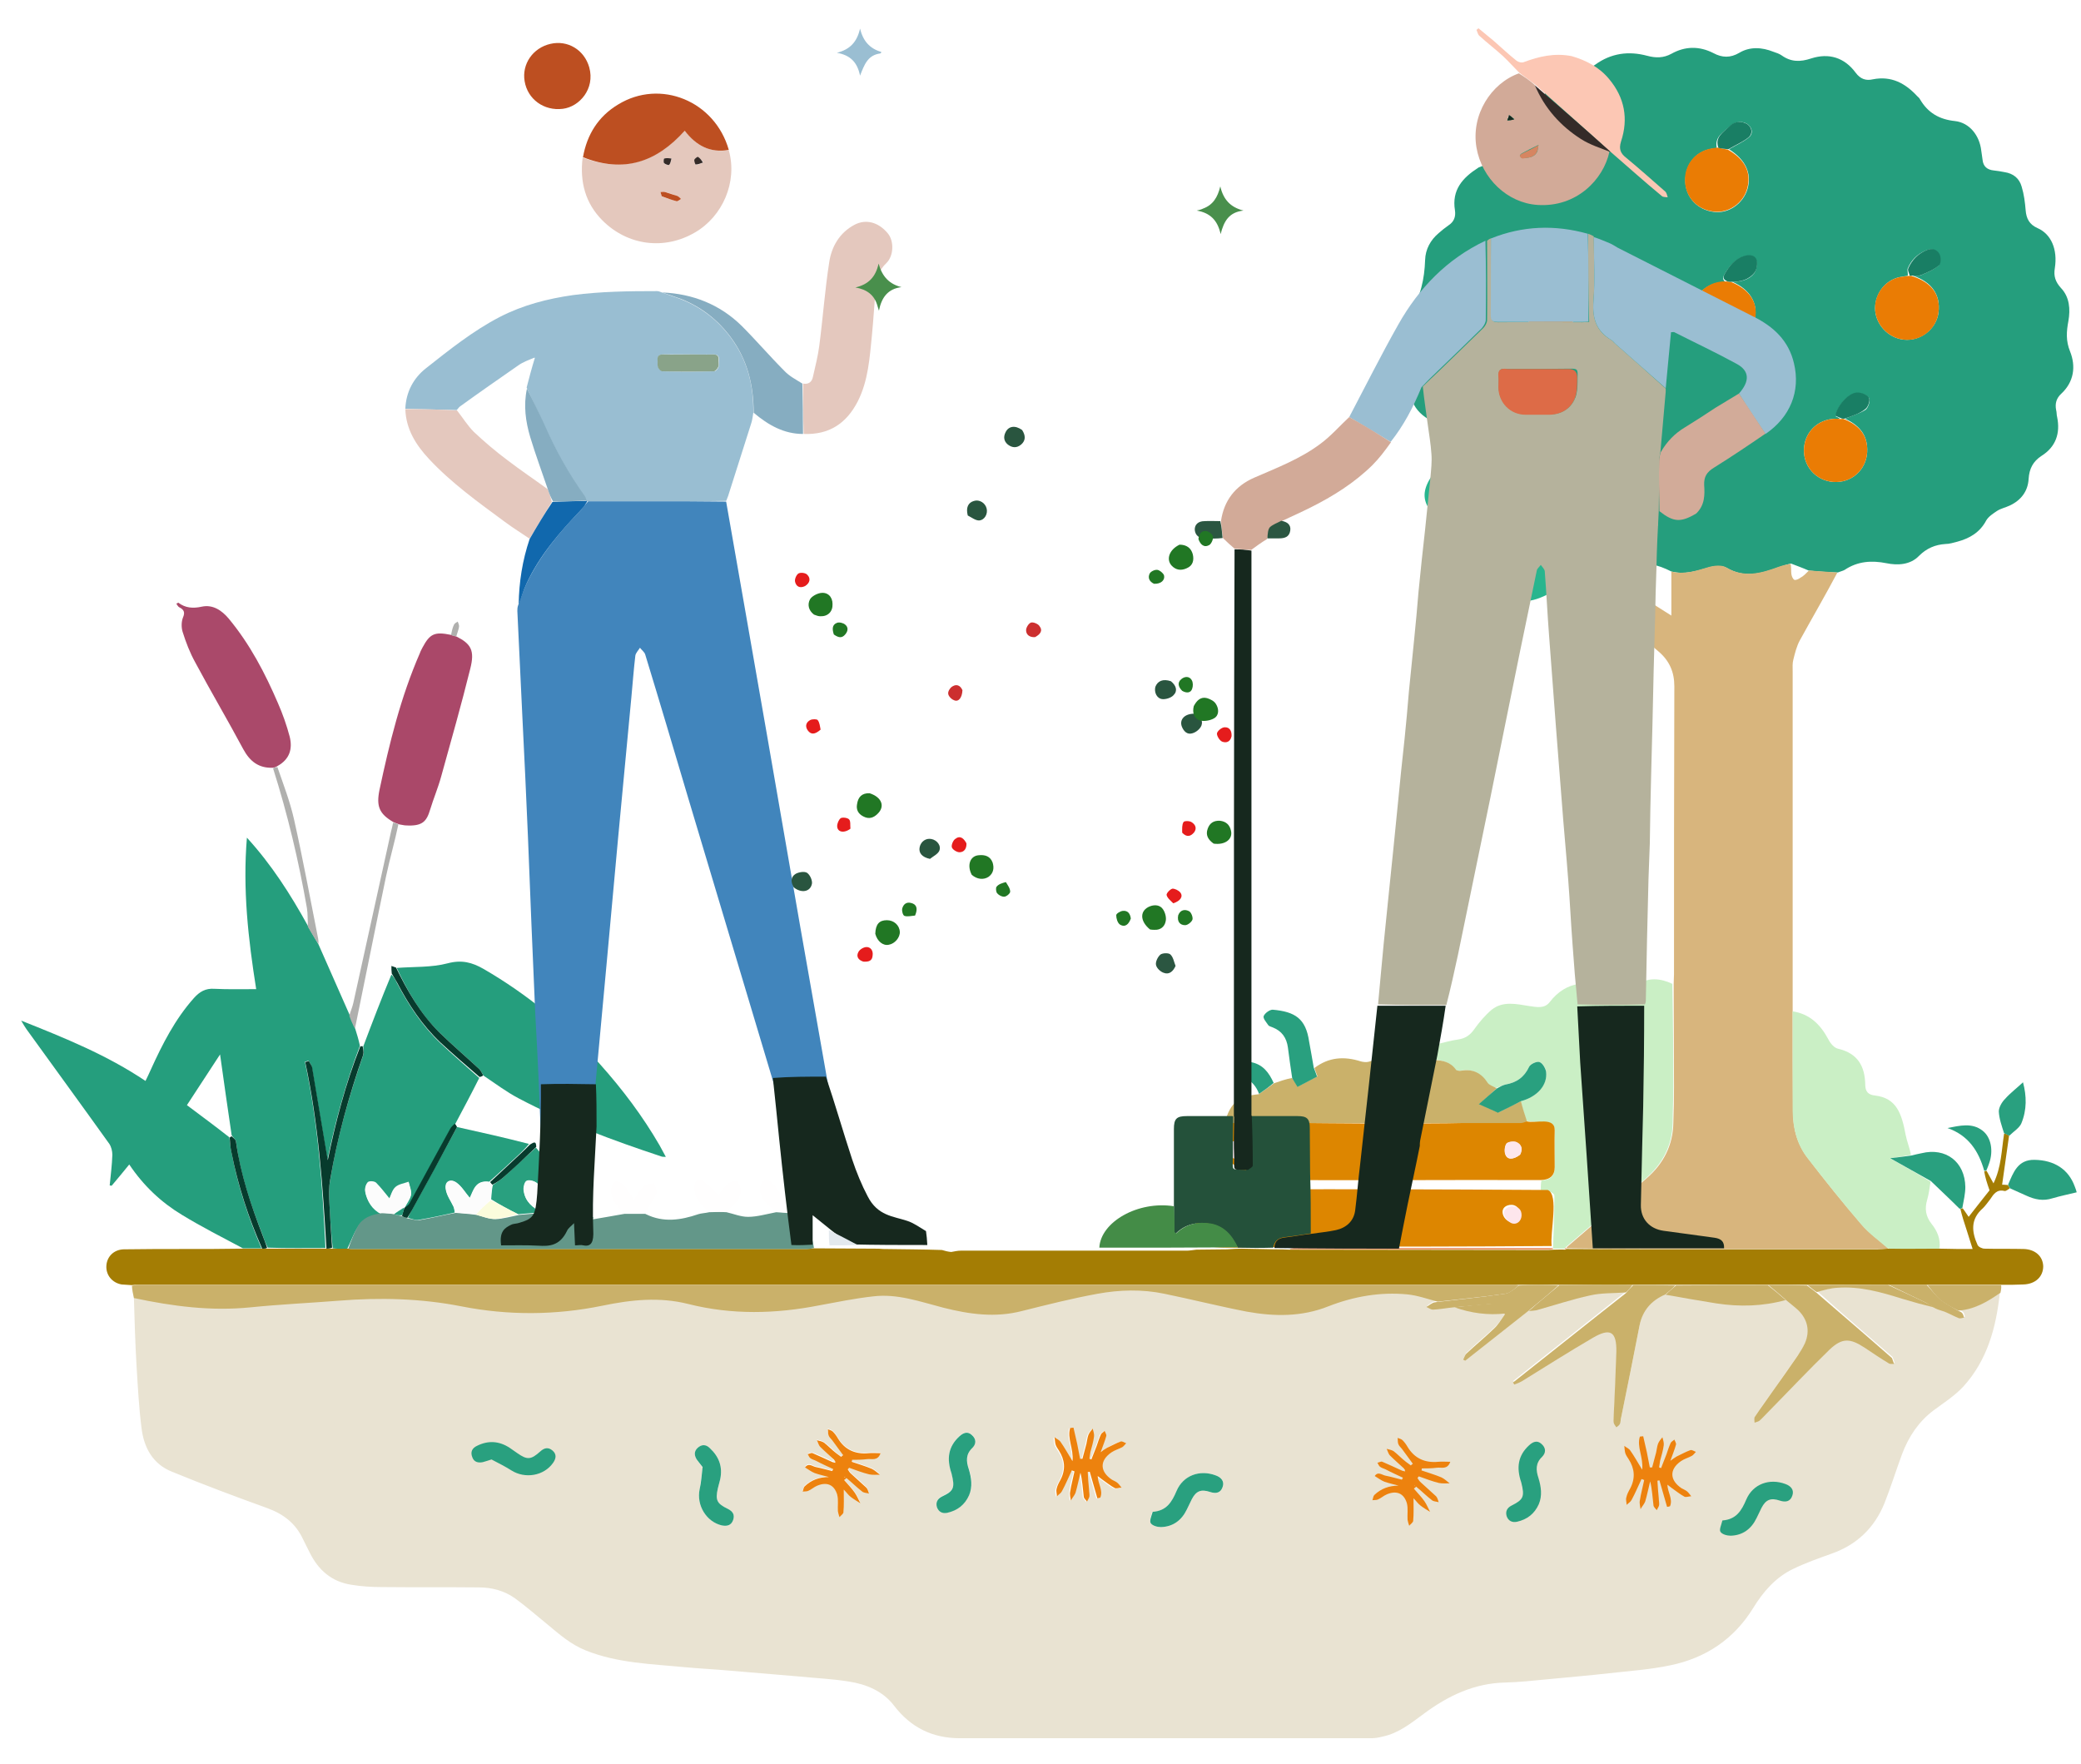 <?xml version="1.0" encoding="UTF-8"?><svg id="a" xmlns="http://www.w3.org/2000/svg" viewBox="0 0 627.9 532.229"><g id="b"><path d="m603.4,390.129c-1.1,10.4-3.8,20.3-11,28.2-2.6,2.8-5.9,4.9-9,7.2-4.5,3.4-7.5,7.9-9.5,13.2-1.8,4.9-3.4,10-5.3,14.8-3,7.4-8.3,12.5-15.9,15.2-3.9,1.4-7.9,2.8-11.6,4.6-5.3,2.5-9.1,6.9-12.1,11.8-5.8,9.4-14.3,15.1-25,17.3-6.1,1.3-12.3,1.7-18.5,2.4-6.1.7-12.3,1.2-18.4,1.8-4.3.4-8.6.9-12.9,1-9.4.2-17.3,4-24.7,9.5-3.8,2.8-7.5,5.8-12.3,6.8-1.1.3-2.3.5-3.4.5h-124.2c-8.2,0-14.8-3.2-19.9-9.9-3.3-4.3-8.3-6.4-13.6-7.2-4.9-.8-9.8-1-14.7-1.5-7.1-.6-14.3-1.2-21.4-1.8-4.4-.4-8.8-.6-13.1-1-10.2-1-20.5-1.2-30.2-5.1-4.5-1.8-8-4.9-11.6-7.9-3.2-2.6-6.4-5.4-9.7-7.8-3.2-2.3-7-3.3-10.9-3.3-9.8-.1-19.5,0-29.3-.1-3.1,0-6.2-.2-9.2-.7-5.9-.9-9.9-4.4-12.5-9.6-.7-1.4-1.4-2.8-2.1-4.2-2.2-4.7-5.8-7.5-10.7-9.3-9.7-3.5-19.3-7.1-28.8-11-5.8-2.3-8.5-7.3-9.2-13.2-.8-6.2-1.1-12.4-1.5-18.7-.4-6.8-.6-13.6-.8-20.6,11.7,2.2,23.3,3.8,35.1,2.6,8.8-.9,17.7-1.4,26.6-2,12.4-.9,24.7-.7,37,1.7,14.2,2.8,28.5,2.8,42.6-.2,8.7-1.8,17.2-2.7,25.9-.5,13.1,3.4,26.3,3,39.5.4,5.4-1,10.8-2.1,16.2-2.7,7.3-.8,14.2,1.7,21.2,3.4,7.9,2,15.7,3.1,23.8,1,7.5-1.9,15.1-3.8,22.8-5.2,6.6-1.2,13.4-1.4,20.1,0,8.3,1.7,16.5,3.9,24.9,5.4,8.3,1.6,16.6,1.6,24.6-1.6,7.7-3.1,15.7-4.4,23.9-3.6,3.1.3,6.1,1.4,9,2.2-.5.1-.9.2-1.3.4-.6.3-1.1.7-1.7,1.1.7.3,1.4.8,2,.8,2.1-.1,4.1-.4,6.3-.6,5,1.8,10.1,2.3,15.2,2.3-1,1.5-1.9,2.9-3.1,4-2.7,2.6-5.7,5-8.4,7.6-.5.4-.6,1.2-.9,1.8.2.1.4.2.6.3,6.3-5,12.6-9.9,19.1-14.9.9-.1,1.6-.1,2.2-.3,5.4-1.5,10.8-3.3,16.3-4.5,3.5-.7,7.1-.6,10.6-.7-11.4,9.1-22.7,18-33.9,26.9.1.2.2.4.4.6.8-.3,1.6-.6,2.3-1,7.1-4.4,14.2-8.9,21.4-13.1,5.3-3.1,7.2-1.9,7.1,4.2-.1,6.4-.5,12.8-.8,19.3,0,.7-.1,1.4,0,2.1.1.5.5,1,.8,1.4.4-.4.9-.7,1.1-1.1.2-.5.2-1.1.3-1.6,1.9-9.3,3.8-18.6,5.6-28,.9-4.6,3.6-7.6,7.9-9.2,5.2.9,10.2,1.8,15.2,2.6,7.1,1.1,14.1.9,21.3-.8,1.3,1,2.5,1.9,3.5,2.9,2.9,2.8,3.7,6.3,2.1,10-.6,1.3-1.3,2.6-2.2,3.8-2.5,3.6-5.1,7.2-7.6,10.8-1.8,2.5-3.6,5-5.3,7.6-.3.4-.1,1.2-.1,1.8.5-.2,1.1-.3,1.5-.6.8-.7,1.5-1.6,2.3-2.3,6.3-6.4,12.5-13,18.9-19.2,3.6-3.5,6-3.4,10.4-.6,2.5,1.6,4.9,3.2,7.4,4.8.4.3,1.1.1,1.6.2-.2-.6-.4-1.1-.6-1.7-.1-.2-.3-.3-.5-.5-7.4-6.4-14.9-12.8-22.2-19.4,2.2-.5,4.2-1.1,6.2-1.3,6.7-.4,13.1,1.4,19.5,3.3,3.3,1,6.7,1.9,10.1,2.9,1,.4,1.9.5,2.8.9,1.5.6,2.9,1.4,4.4,2,.4.2,1-.1,1.5-.2-.2-.5-.2-1-.5-1.3s-.8-.5-1-.8c4.5-.2,8.3-2.5,12-5m-352.5,50.6c-1.9-.9-3.8-1.8-5.7-2.5-.4-.2-1,.2-1.5.3.2.4.4.9.8,1.2.5.4,1.1.6,1.7.8,1.7.8,3.5,1.6,5.2,2.5-.1.2-.2.4-.3.6-1.6-.4-3.2-.9-4.9-1.2-1.1-.2-2.2-1.5-3.3.1,1,.6,1.9,1.3,2.9,1.7,1.4.5,2.9.8,4.3,1.2-2.8.1-5.3.9-7.3,2.8-.4.3-.4,1-.6,1.6.5-.1,1.1,0,1.6-.2,1-.5,1.8-1.2,2.8-1.6,2.9-1.3,5.1-.4,6,2.7.4,1.6.1,3.3.2,5,0,.6.3,1.2.5,1.8.4-.5,1.2-1,1.2-1.5.1-2.1.1-4.2.1-6.8.9.9,1.4,1.7,2.1,2.2.9.7,1.9,1.3,2.9,1.9-.6-1.1-1-2.2-1.7-3.2-1-1.3-2.2-2.5-3.2-3.8.2-.2.4-.4.7-.6,1.6,1.4,3.2,2.9,4.9,4.2.5.4,1.3.4,1.9.5-.3-.6-.4-1.4-.8-1.8-1.4-1.4-3-2.7-4.5-4.1-.4-.4-.7-.9-1.1-1.4.1-.2.3-.3.4-.5,2,.7,4,1.4,6.1,2,1,.3,2.1.1,3.2.1-.8-.6-1.6-1.4-2.5-1.8-2-.8-4-1.4-6-2.1,0-.2,0-.4.1-.6,1.5-.1,3,0,4.5-.2,1.3-.2,3.2.7,4.1-1.8-1.5,0-2.5-.1-3.6,0-4,.4-7.2-1-9.3-4.5-.4-.7-.9-1.4-1.5-2-.4-.4-1-.5-1.5-.7,0,.6,0,1.2.2,1.8s.7,1,1.1,1.5c1.1,1.5,2.2,3,3.3,4.5-.2.2-.4.4-.6.5-.5-.4-1.1-.7-1.5-1.1-1.2-1.1-2.4-2.2-3.7-3.2-.6-.4-1.4-.5-2.1-.7.3.7.5,1.5,1,2,1.3,1.4,2.8,2.6,4,4.1-.1.3-.2.3-.6.3m82.9-3.8c-.5.3-1.1.7-2,1.3.7-2,1.3-3.5,1.7-4.9.1-.4-.3-1-.5-1.5-.4.3-.9.6-1.1,1-.5,1.1-.8,2.3-1.3,3.5-.5,1.4-1.1,2.7-1.6,4.1-.2-.1-.4-.1-.6-.2.1-.7.1-1.3.3-2,.3-1.6.8-3.1,1.1-4.7.1-.8-.3-1.6-.4-2.4-.4.6-1,1.2-1.3,1.9-.3.9-.4,1.8-.6,2.7-.4,1.5-.8,3-1.2,4.5h-.7c-.3-1.5-.6-3.1-.9-4.6-.3-1.6-.7-3.2-1.1-4.8-.3,0-.7.1-1,.1-.9,3.1,1.2,6.2.7,10-1.4-2.3-2.4-4.1-3.6-5.8-.4-.6-1.2-.9-1.8-1.4.1.7,0,1.5.3,2.2.2.6.6,1.2,1,1.8,1.9,2.8,2.1,5.8.5,8.8-.5.9-.9,1.8-1.2,2.8-.2.7,0,1.4.1,2.2.5-.5,1.2-.9,1.5-1.5,1.1-2.1,2-4.2,3-6.3.3.1.6.2.8.3-.5,2-1,4-1.3,6.1-.1.9.1,1.8.2,2.7.5-.8,1.2-1.4,1.4-2.3.6-2,1-4.1,1.5-6.1.6,2.5.7,4.9,1,7.2.1.5.7,1,1,1.5.2-.5.6-1,.7-1.5.1-.7,0-1.4-.1-2.1-.1-1.8-.2-3.5-.4-5.3.2,0,.4-.1.6-.1.8,2.7,1.5,5.3,2.3,8,.3-.1.6-.2.9-.2,1-2.2-.7-4.1-.8-6.5.5.4.9.7,1.3,1,1.3.9,2.4,1.9,3.8,2.6.5.3,1.4,0,2.1-.1-.4-.5-.8-1.1-1.3-1.5s-1.1-.6-1.6-.9c-3.6-2.4-3.7-5.7-.2-8.2,1-.7,2.2-1,3.3-1.6.5-.3.8-.8,1.2-1.2-.6-.2-1.3-.6-1.7-.5-1.1.3-2.4,1-4,1.9m-46.6,7.8c1,4.1.6,5-3,6.7-1.4.7-1.9,1.8-1.5,3.2.4,1.5,1.6,2.1,3.1,1.7,3.1-.7,5.3-2.4,6.6-5.3,1.2-2.7.8-5.3-.1-7.9-.7-2.4-.8-4.5,1.1-6.4,1.2-1.2,1.2-2.7-.2-3.9-1.3-1.1-2.6-.6-3.7.4-3.4,3.2-3.9,7-2.3,11.5m60.4,11.5c-.2,1.1-.9,2.5-.4,3.3.4.8,2,1.2,3.1,1.2,3.6-.1,6.2-2,7.8-5.3.5-1,1-2.1,1.5-3.1,1.3-2.5,2.8-3.1,5.5-2.2,1.7.6,3.2.3,3.8-1.5.6-1.8-.4-2.9-2.1-3.5-4.8-1.8-9.8.1-11.8,4.7-1.4,3.3-3,6-7.4,6.4m-135.6-13.4c-.3,2.2-.5,4.4-.9,6.5-1,4.8,2,9.8,6.7,10.9,1.5.4,2.8,0,3.4-1.6.6-1.6-.2-2.7-1.6-3.4-3.3-1.6-3.8-2.6-3-6.2.2-.9.5-1.8.7-2.7.8-3.7-.3-6.9-3.1-9.4-1.2-1.1-2.5-1.2-3.7-.1-1.2,1.1-1,2.3-.2,3.6.5.8,1,1.4,1.7,2.4Z" fill="#e9e3d2"/><path d="m434.1,139.829c-.4-3.1-.8-6.3-1.4-9.3-.3-1.4-.6-3.4-1.6-4-5.5-3.2-6.4-8.3-5.7-13.9.4-3.1.2-5.9-1-8.8-1.4-3.2-.9-6.6,1-9.4,3.3-4.9,4.4-10.3,4.6-16,.1-3.2,1.6-6,4.1-8.1.9-.8,1.9-1.6,2.9-2.3,1.7-1.1,2.3-2.6,2-4.6-1-6.1,2.3-9.8,7-12.8.1-.1.3-.2.4-.2,3.8-1.3,5.4-3.9,5.7-8,.4-5.1,3.3-8.7,8.6-9.5,2.9-.5,4.5-1.9,5.4-4.6,1.8-5.1,5.7-7.2,10.9-7.5,1.5-.1,3.2-.5,4.3-1.3,4.8-3.5,10.1-4.2,15.7-2.7,2.6.7,4.9.7,7.3-.6,4.1-2.3,8.4-2.4,12.7-.2,2.6,1.4,5.1,1.5,7.8-.1,3.2-1.9,6.8-1.7,10.3-.3.9.3,1.8.6,2.5,1.1,2.8,2,5.6,2,8.9.9,5.3-1.7,10-.3,13.4,4.3,1.4,1.9,3.1,2.5,5.2,2,5.6-1.1,9.8,1.2,13.4,5.1.3.3.6.5.8.9,2.4,4.1,5.8,6.1,10.6,6.6,4.4.5,7.4,4.4,7.9,8.9.1.9.3,1.8.4,2.8.2,2,1.4,3,3.4,3.2,1.1.1,2.1.3,3.2.5,2.7.4,4.5,1.9,5.2,4.4.7,2.3,1,4.7,1.2,7.1.2,2.5,1.1,4.3,3.6,5.4,4.1,1.8,6.1,6.4,5.2,12.1-.4,2.4.2,4.1,1.8,5.9,2.7,2.8,2.9,6.5,2.3,10-.6,3.2-.8,6,.5,9.2,1.8,4.5,1.2,9.2-2.7,12.8-1.4,1.3-1.9,2.9-1.5,4.9.2.7.1,1.4.3,2.1,1,4.9-.4,9-4.7,11.7-2.6,1.7-3.7,3.9-3.9,6.9-.2,3.8-2.3,6.5-5.7,8.1-1.3.6-2.7.9-3.8,1.6-1.2.8-2.6,1.7-3.3,2.9-1.9,3.6-5,5.4-8.7,6.4-1.2.3-2.4.7-3.6.7-3.1.2-5.7,1.3-8,3.6-2.6,2.7-6.4,2.9-9.8,2.2-4.5-.9-8.7-.6-12.6,2-.5.3-1.1.4-2.1.8-3.1-.1-5.9-.3-8.8-.6-1.8-.8-3.5-1.4-5.3-2.1-1.3.3-2.5.7-3.7,1.1-5.2,1.9-10.3,3.4-15.7.2-1.4-.8-3.8-.6-5.5-.1-3.7,1.1-7.2,2.2-11.2,1.2-4.1-2.1-8.2-3.2-12.7-1.5-.8.3-1.7.2-2.5.1,1.6-1.5,3.2-2.9,4.9-4.1,4.7-3.4,7.5-7.6,5.8-13.7-1-3.4-1.9-6.7-.8-10.4,1.7-6.2-.5-11-6.2-13.9-2.4-1.2-4.2-2.7-5.3-5.2-1.5-3.4-6.1-5.6-9.7-4.3-4.1,1.4-7.8,1.3-11.9-.3-3.5-1.4-6.9-.8-10,1.7-1.2,1-2.8,1.7-4.3,1.8-8.5,1-14,5.1-15.4,14-.2,1.1-1.4,2.1-2.1,3.2m36.9-59c1.9-.8,3.9-1.4,5.6-2.4,1.4-.9,2.3-2.4,1.3-4.2-.8-1.4-3.5-1.9-5-.9-2.3,1.6-4.4,3.4-5.3,6.3.7.4,1.2.7,1.4,1.1-.7,0-1.4,0-2.1.1-4.6.4-8.3,4.3-8.5,8.9-.3,4.8,3,9,7.9,9.9,4.5.9,9.1-1.7,10.6-6.2,1.9-5.3-.5-9.9-5.9-12.6m85.7,45.5c2.1-.9,4.3-1.5,6.2-2.7.8-.6,1.5-2.8,1.1-3.5-.6-.9-2.4-1.6-3.7-1.5-2.7.1-6.1,4.1-6.4,7,.5.2,1.1.5,1.2.7h-1.2c-5.6.1-9.7,4.3-9.6,9.8.1,5.3,4.4,9.4,9.8,9.3,5.4-.1,9.5-4.5,9.3-10-.1-4.8-3-7.4-6.7-9.1m-38.7-81.7c-.6.1-1.2.2-1.8.3-4.8.9-7.8,4.9-7.7,9.9.2,4.8,3.7,8.5,8.6,9.1,4.5.6,8.9-2.5,10.2-7,1.3-4.8-.7-8.8-5.6-11.9,2-1.2,4.2-2.1,6-3.6,1.5-1.2.9-3.3-.8-4.2-1.9-.9-3.7-.3-5.1,1-1.8,1.7-4.5,3-3.8,6.4m59.1,38.5c.8,0,1.8.2,2.5-.1,1.8-.8,3.8-1.6,5.3-2.9.6-.5.6-2.5.1-3.4-.7-1.3-2.1-1.9-3.8-1.2-2.7,1.1-4.5,2.9-5.6,5.5-.2.6.2,1.4,0,2.2-.8.1-1.7.2-2.5.4-4.6,1-7.7,5.5-7.3,10.2.5,4.8,4.7,8.7,9.6,8.7,4.7,0,8.9-3.6,9.5-8.2.7-5.5-2.1-9.3-7.8-11.2m-54.4,1.9c2.6,0,5.1-.6,6.6-2.6.7-1,1-2.8.6-3.9-.6-1.4-2.2-1.7-3.8-1.1-2.8.9-4.4,3-5.8,5.4-.7,1.2-.3,1.8.4,2.3h-1.2c-5.1.4-8.9,4.5-9,9.5s3.8,9.2,8.8,9.6c5.1.4,9.3-2.8,10.2-8,1-5-1.7-9-6.8-11.2Z" fill="#259e7d"/><path d="m545.8,172.129c2.8.2,5.6.4,8.6.6-3.6,6.8-7.5,13.5-11.3,20.4-1,1.8-1.5,3.9-2,5.9-.3,1.1-.2,2.3-.2,3.5v102.4c0,10.4,0,20.4.1,30.4,0,5.2,1.3,10,4.5,14.1,5.2,6.8,10.6,13.5,16.2,20,2.3,2.7,5.3,4.7,7.9,7.1,0,.1.1.2-.1.2-1.2.1-2.2.1-3.2.1h-68.3c-8.4,0-16.9-.1-25.3-.2,0-.1,0-.3.1-.4,8.1-7,16.1-13.8,24-20.7,5.1-4.4,8-10,8.1-16.8.1-3.6.2-7.1.2-10.7,0-10.4-.1-20.7-.1-31.1,0-1,.1-2,.1-3,0-29,0-57.9.1-86.9,0-4.3-1.5-7.7-4.8-10.5-7.1-6-14-12.2-21-18.4,2.3-1.4,4.5-2.7,6.8-3.9,6,3.8,11.9,7.6,18.1,11.5v-13.3c3.9,1,7.4-.2,11.1-1.3,1.7-.5,4.1-.8,5.5.1,5.4,3.2,10.5,1.7,15.7-.2,1.1-.4,2.3-.7,3.7-.9.2,1.2.1,2.1.2,3,.1.7.4,1.5.9,1.8.3.2,1.3-.2,1.8-.6,1-.5,1.8-1.4,2.6-2.2Z" fill="#d8b57d"/><path d="m472.7,376.829c8.4,0,16.9.1,25.3.1h68.3c1,0,2-.1,3.3-.2.3-.1.3-.2.5-.1,5.2.1,10.2,0,15.4.1,3.3.1,6.3.1,9.7.1-.7-2.1-1.2-3.9-1.8-5.7-.7-2.1-1.4-4.3-1.9-6.4.3,0,.5-.1.7-.2.6.8,1.1,1.6,1.8,2.6,2.3-2.9,4.5-5.8,6.3-8-.8-2.3-1.3-3.9-1.6-5.7.4-.2.6-.2.7-.2.6,1.1,1.2,2.2,2.1,3.8,2.4-5,2.4-9.9,3.2-15,.6,0,1,.3,1.5.6-.7,4.9-1.4,9.7-2.1,14.8.2,0,.8,0,1.7.1.4.4.5.7.6,1-.5.3-1.1.9-1.6.8-2.3-.6-3.3,1-4.3,2.5-.7.9-1.4,1.9-2.2,2.7-3.8,3.3-3.4,7.1-1.6,11.1.3.6,1.4,1.1,2.1,1.1,3.9.1,7.9,0,11.8.1,3.5.1,5.8,2.2,5.9,5.2,0,3.1-2.3,5.4-6,5.5-2,.1-4,.1-6.5.1H41.8c-.7,0-1.4,0-2.1.1-1-.1-2-.1-3-.2-2.9-.5-4.8-2.9-4.6-5.7s2.3-4.8,5.2-4.9c6.3-.1,12.7-.1,19-.1,5.4,0,10.8,0,16.6-.1h32.1c.6.1,1,.1,1.4.1h136.9c.7,0,1.4-.1,2.1-.2,6,0,12.1.1,18.5.1,1,0,1.6,0,2.5.1,6,.1,11.8.1,17.8.3,1,.3,1.8.5,2.8.6,1.1-.2,2-.4,2.9-.4h68.2c.9,0,1.8-.2,2.9-.3,3.2,0,6.2-.1,9.3-.1,1.5-.1,2.9-.2,4.4-.2,3.4.1,6.5.1,9.9.2,1.6,0,3,0,4.6.1,26.1,0,52,.1,77.9.1.5,0,1.1-.1,1.8-.1,1.2,0,2.2-.1,3.4,0,.2-.2.3-.2.4-.2Z" fill="#a47d04"/><path d="m78.9,376.629h-5.6c-6.2-3.3-12.5-6.5-18.4-10.1-6.3-3.8-11.6-8.8-15.9-15.2-1.8,2.2-3.5,4.3-5.3,6.4-.2,0-.4,0-.6-.1.3-3.1.7-6.1.8-9.2,0-1.1-.3-2.4-.9-3.3-8.3-11.6-16.7-23.1-25-34.6-.5-.7-.9-1.4-1.6-2.6,13.3,5.3,25.9,10.4,37.5,18.2.6-1.2,1.1-2.3,1.6-3.4,3.5-7.7,7.3-15.2,13-21.6,1.7-1.9,3.5-3,6.2-2.8,4.1.2,8.2.1,12.6.1-2.4-15.1-4.1-30.1-2.8-45.7,7.4,8.1,13.1,17,18.4,26.6,1.1,2.1,2.2,3.8,3.2,5.6,3.1,7,6.2,14,9.4,21.3.6,1.6,1.2,2.9,1.7,4.2.5,1.6,1,3.2,1.4,5.1-4.4,11.6-7.5,23.2-9.8,34.4-1.5-9-3.1-18.5-4.7-27.9-.1-.7-.6-1.3-1-2-.4.1-.7.2-1.1.3,4,18.5,5.3,37.4,6.2,56.2-5.7,0-11.4.1-17.4-.1-.7-1.4-1.2-2.7-1.6-3.9-3.6-9.2-6.7-18.4-8-28.2-.1-.6-.9-1.1-1.3-1.8-1.2-8-2.3-15.9-3.5-24.4-3.6,5.5-6.8,10.4-10,15.3,4.4,3.3,8.6,6.4,12.8,9.7.2,1.6.3,2.9.6,4.3,1.9,10.2,5.1,19.8,9.1,29.2Z" fill="#259e7d"/><path d="m486.2,174.129c-2.2,1.3-4.4,2.6-6.8,3.9-2.2-.1-4.2-.4-6.2-.4-1.3,0-2.6.2-3.8.6-1.7.6-3.2,1.6-4.9,2.2-4.8,1.8-8.4,1.1-11.6-2.9-2.3-2.8-5.1-4.2-8.6-4.7-6.1-.9-9.3-4.5-9.5-10.7-.1-2.9-.8-5.4-2.8-7.6-2.7-3.1-2.8-6.2-.7-9.8.9-1.5,1.9-3,2.8-4.7.7-1.2,1.8-2.2,2-3.4,1.4-8.9,6.8-13,15.4-14,1.5-.2,3.1-.9,4.3-1.8,3.1-2.5,6.5-3.1,10-1.7,4,1.6,7.8,1.7,11.9.3,3.6-1.3,8.2.9,9.7,4.3,1.1,2.5,2.9,4,5.3,5.2,5.7,2.9,7.9,7.7,6.2,13.9-1,3.7-.1,7,.8,10.4,1.7,6-1.1,10.3-5.8,13.7-1.7,1.2-3.2,2.6-5,4.2-1,1.2-1.8,2.1-2.7,3Z" fill="#28b58e"/><path d="m472.1,376.729h-3.3c-.2-.1-.3-.3-.2-.4.2-5.3.4-10.5.4-15.6,0-.5-.9-1.1-1.6-1.3-.8-.2-1.7-.1-2.5-.3,0-1.1,0-2,.2-3q4-.1,4-3.9c0-3.7-.1-7.4,0-11.1,0-1.8-.8-2.5-2.5-2.5-2,0-4-.1-6-.4-.7-2.1-1.3-4-1.8-6,5-1.3,8.1-4.8,7.7-8.9-.1-1.1-1.1-2.6-2-2.9-.9-.3-2.7.6-3.1,1.4-1.5,3.2-3.8,4.8-7.2,5.4-.9.1-1.7.7-2.7,1-1.1-.5-2.3-.7-2.8-1.5-1.9-3-4.5-4.3-8-3.7-.5.1-1.3,0-1.6-.3-1.7-2.4-4.2-2.9-6.9-3.1.5-1.6.9-3.1,1.4-4.6,2.1-.5,4.2-1.1,6.3-1.4,2.2-.3,3.7-1.3,5-3.2,1.5-2.1,3.2-4.1,5.2-5.8,3.4-2.7,7.5-1.7,11.3-1.1,2.2.3,4.6.9,6.2-1.2,5.1-6.6,11.7-6.5,18.6-4.4,2.9.9,5.3.8,7.9-.9,3.3-2.2,6.9-1.9,10.5-.2.2,10.4.3,20.8.3,31.2,0,3.6-.2,7.1-.2,10.7-.1,6.9-3.1,12.4-8.1,16.8-7.9,6.9-16,13.7-24.1,20.7-.2.3-.3.4-.4.5Z" fill="#caefc5"/><path d="m39.8,387.929c.7-.2,1.4-.3,2.1-.3h415.2c.3,0,.6,0,1.1.2-1.2,1-2.5,2.3-4,2.5-6.8,1-13.6,1.6-20.4,2.4-3-.8-6.1-1.9-9.1-2.2-8.2-.8-16.2.6-23.9,3.6-8,3.2-16.3,3.1-24.6,1.6-8.3-1.6-16.6-3.7-24.9-5.4-6.7-1.4-13.5-1.2-20.1,0-7.7,1.4-15.2,3.3-22.8,5.2-8.1,2.1-15.9,1-23.8-1-7-1.8-13.8-4.3-21.2-3.4-5.4.6-10.8,1.7-16.2,2.7-13.2,2.6-26.4,2.9-39.5-.4-8.7-2.2-17.2-1.3-25.9.5-14.1,2.9-28.4,3-42.6.2-12.2-2.4-24.6-2.7-37-1.7-8.9.7-17.7,1.1-26.6,2-11.9,1.2-23.4-.3-35.2-2.8-.3-1.3-.5-2.4-.6-3.7Z" fill="#cab16a"/><path d="m104.8,376.729c-1.4,0-2.8.1-4.4-.1-.5-4.6-.8-9-1-13.4-.1-2.4-.2-4.8.2-7.1,2.1-12.9,5.7-25.4,10-37.8.3-.8,0-1.7,0-2.6,2.7-7.2,5.5-14.5,8.5-21.7.8.8,1.3,1.7,1.7,2.6,3.5,6.6,7.6,12.9,13.1,18.1,3.8,3.6,7.8,7,11.7,10.5-2.3,4.6-4.7,9.1-7.2,13.8-.6.6-1.1,1-1.4,1.5-4.1,7.6-8.2,15.1-12.4,22.7-.3.6-1,.9-1.5,1.2.7-1.4,1.6-2.5,1.9-3.8.2-1.2-.4-2.5-.7-3.8-1.4.5-3,.7-4,1.6-1,1-1.4,2.6-1.8,3.4-1.2-1.5-2.4-3.3-4-4.7-.5-.5-2.1-.6-2.5-.2-.6.5-.9,1.8-.8,2.7.6,2.9,2.1,5.3,4.8,6.7-3,.5-5.6,1.4-7.1,4-1.2,1.8-2,4.2-3.1,6.4Z" fill="#259e7d"/><path d="m119.7,292.029c5.2-.4,10.5-.1,15.4-1.4,4.2-1.1,7.3-.3,10.8,1.7,13.3,7.7,24.9,17.3,35.1,28.7,6.8,7.6,12.9,15.7,18,24.5.6,1.1,1.2,2.2,1.9,3.5-.6,0-1,0-1.3-.1-14.8-4.9-29.4-10.3-43.2-17.6-3.6-1.9-6.9-4.4-10.5-6.8-.5-.8-.8-1.5-1.3-2-4-3.7-8.2-7.3-12.1-11.1-5.6-5.5-9.5-12.3-12.8-19.4Z" fill="#259e7d"/><path d="m460.7,338.329c2.7.7,8.5-1.5,8.4,2.7-.1,3.7,0,7.4,0,11.1q0,3.8-4.2,3.9c-29.6-.1-58.8.2-88.3-.1-5.1-6.9-8-7-15.4-3.7-.2-3.6.1-7.4,0-11,0-1.9.8-2.7,2.6-2.7,32.1.2,64.8,1,96.9-.2m-2,10c.8-1.6.5-3-1.1-3.7-.9-.3-2.5-.2-3,.5-.6.7-.7,2.3-.3,3.3.5,1.5,2.3,1.5,4.4-.1m-86.4,1.2c1.1-.4,2.5-.6,3.1-1.4.9-1.2.5-2.7-.9-3.5-1.3-.8-2.6-.5-3.5.7-1.2,1.5-.8,3,1.3,4.2Z" fill="#dd8600"/><path d="m585.2,376.729c-5,0-10,.1-15.3,0-.2-.1-.4-.2-.4-.2-2.7-2.3-5.6-4.4-7.9-7.1-5.6-6.5-10.9-13.2-16.2-20-3.2-4.1-4.4-9-4.5-14.1v-30.2c5.2.8,8.4,4,10.8,8.5.6,1.2,1.8,2.6,3,2.8,5.8,1.4,8,5.2,8.1,10.8,0,2.1.9,3.1,3,3.3,6.5.8,8,5.5,9.2,11.9.4,2,1.2,3.9,1.6,6-2,.4-3.9.7-6.4,1,4.5,2.5,8.4,4.7,12.3,7.1-.3,1.9-.5,3.7-1,5.4-.8,2.7-.5,5,1.3,7.3,1.7,2.1,2.8,4.6,2.4,7.5Z" fill="#caefc5"/><path d="m105.1,376.729c.8-2.3,1.7-4.6,2.8-6.7,1.5-2.6,4.1-3.6,7.3-4,1.4,0,2.5.1,3.7.3.8.3,1.6.4,2.4.6.6.3,1.1.5,1.8.7,1.3.2,2.4.6,3.4.5,3.6-.6,7.2-1.5,11-2.2,2.2.2,4.1.3,6.2.6,2,.5,3.9,1.3,5.8,1.3,2.3-.1,4.7-.8,7.2-1.3,2.4-.2,4.5-.4,6.9-.6.9,0,1.7.1,2.5.3,1.7.5,3.2,1.2,4.8,1.3,2.8.3,5.5.2,8.3.3,2.9-.5,5.9-1,9.2-1.6h6.3c.1,0,.1.1.2.1,5.3,2.6,10.5,1.8,15.8,0,.9-.3,2-.3,3.3-.6,2-.1,3.6-.1,5.2,0,2.2.5,4.3,1.4,6.5,1.4,2.7,0,5.4-.8,8.5-1.4,1.7.1,3,.2,4.3.3,4.6,1.9,6.4,5.8,7.1,10.5-.7.2-1.4.3-2,.3H106.7c-.7,0-1,0-1.6-.1Z" fill="#639789"/><path d="m460.7,338.229c-.7.4-1.3.6-2,.6h-87.8c-.4,0-.8-.1-1.3-.3,1.7-5.9,4.1-7.8,10.2-8.4,1.7-1.2,3.2-2.2,4.6-3.3,1.7-.6,3.4-1.2,5.4-1.6.8.9,1.3,1.8,1.8,2.6,2.1-1.1,3.9-2.1,5.9-3.1-.3-.8-.6-1.7-.9-2.5,4.3-3.3,9-3.6,14-2,.7.2,1.7.3,2.4.1,3.4-1.2,6.7-1,10,.5-1.1,2.3-2.3,4.4-3.5,6.7,2.3.3,4,.5,5.6.6.5,0,1.3-.4,1.4-.8.8-3.4,3.5-5.3,5.9-7.5,2.7,0,5.2.5,6.9,2.9.2.3,1.1.4,1.6.3,3.5-.6,6.1.7,8,3.7.5.7,1.7,1,2.7,1.6-1.6,1.6-3.3,3.1-5.2,4.7,2.6,1.2,4.5,2.1,5.8,2.6,2.5-1.3,4.6-2.4,6.7-3.4.5,2,1.1,3.9,1.8,6Z" fill="#cab16a"/><path d="m118.7,248.029c-4.3-2.5-5.2-4.8-4.2-9.7,3-14.1,6.4-28,12.2-41.3.2-.6.5-1.1.8-1.7,2.2-4.1,3.6-4.8,8.5-3.8.7.2,1.2.4,1.7.5,4.4,2.2,5.6,4.2,4.2,9.7-2.7,10.9-5.8,21.8-8.8,32.6-.9,3.3-2.3,6.6-3.3,9.9-1.1,3.7-2.4,5.1-7.4,4.8-.5,0-1.1-.2-1.9-.3-.9-.3-1.3-.5-1.8-.7Z" fill="#aa4869"/><path d="m82.4,231.629c-4.3.2-7-1.9-9-5.6-4.7-8.8-9.8-17.4-14.5-26.2-1.6-2.9-2.8-6-3.8-9.2-.4-1.3-.4-3,.1-4.3.7-1.6.3-2.4-1.1-3.1-.4-.2-.6-.7-.9-1.1.4-.2.6-.3.6-.3,2.1,1.6,4.4,1.8,7.1,1.2,3.3-.7,6,1.1,8.1,3.6,6.4,7.7,11,16.5,14.9,25.6,1.4,3.2,2.6,6.6,3.5,10,.9,3.6.1,6.8-3.7,8.9-.6.4-.9.4-1.3.5Z" fill="#aa496a"/><path d="m137.2,365.829c-3.6.8-7.2,1.6-10.8,2.2-1,.2-2.1-.3-3.3-.6.3-.9.8-1.6,1.2-2.4,4.5-8.3,9.1-16.6,13.6-25,7.2,1.6,14.4,3.2,21.7,5.1-.9,1.2-1.9,2.1-2.9,3.1-3,2.8-5.9,5.5-9.1,8.3-4.3-.6-4.8,2.8-5.9,4.9-1.3-1.5-2.4-3.5-4-4.6-2-1.4-3.7-.3-3.2,2.1.3,1.8,1.5,3.4,2.3,5.1.3.6.3,1.2.4,1.8Z" fill="#259e7d"/><path d="m163.3,365.729c-2.2.2-4.3.4-6.9.6-3-1.4-5.6-2.9-8.2-4.5.1-1.5.2-2.9.5-4.3,1.3-.9,2.4-1.6,3.4-2.5,3.2-2.9,6.4-5.9,9.6-8.8,2.7,3.2,5.5,6.3,8,9.7-2.9.9-3.9,3.2-4.7,5.5-1-1.5-1.7-3.2-2.9-4.4-.7-.7-2.4-1.2-3.2-.8-.7.3-1.1,2.1-.9,3.1.5,3.2,2.7,5,5.3,6.4Z" fill="#29a07f"/><path d="m109.4,315.629c.2.9.4,1.8.2,2.6-4.3,12.3-7.8,24.9-10,37.8-.4,2.3-.3,4.8-.2,7.1.2,4.4.5,8.8.8,13.3-.5.2-1,.3-1.7.3-1.1-18.9-2.4-37.7-6.4-56.3.4-.1.7-.2,1.1-.3.3.7.9,1.3,1,2,1.6,9.4,3.2,18.9,4.7,27.9,2.3-11.3,5.3-22.9,9.8-34.3.2-.1.4-.1.7-.1Z" fill="#073b2d"/><path d="m606.5,358.529c-.3-.4-.4-.7-.6-1.1,1.6-3.7,2.9-7.6,8-7.5,5.9.1,10.2,2.8,12.1,8,.3.7.5,1.4.6,1.8-2.5.6-4.9,1.1-7.3,1.8-2.8.9-5.3.4-7.9-.8-1.5-.7-3.2-1.4-4.9-2.2Z" fill="#29a07f"/><path d="m582.6,356.329c-3.9-2.2-7.8-4.4-12.3-6.9,2.6-.3,4.4-.5,6.4-.8,1.2-.3,2.1-.5,3.1-.7,7.3-1.8,13.1,2.6,13.2,10.2,0,2-.5,4.1-.9,6.3-.3.2-.5.3-.9.2-2.9-2.9-5.8-5.6-8.6-8.3Z" fill="#29a07f"/><path d="m396.4,322.129c.4,1,.7,1.8,1,2.7-1.9,1-3.8,2-5.9,3.1-.5-.8-1-1.6-1.6-2.6-.5-3.2-.9-6.3-1.3-9.3-.4-2.9-1.8-5-4.7-6.1-.4-.2-1-.3-1.2-.6-.6-.9-1.7-2.1-1.4-2.8.4-.9,1.8-1.9,2.7-1.9,6.8.6,10,2.7,11,9.6.5,2.6.9,5.1,1.4,7.9Z" fill="#29a07f"/><path d="m118.6,248.229c.5,0,1,.2,1.6.5-1.1,5.3-2.6,10.4-3.7,15.6-3.2,15.3-6.2,30.5-9.4,46-.6-1.1-1.2-2.4-1.7-3.9.4-1.4.9-2.5,1.2-3.8,3.8-17.2,7.6-34.5,11.4-51.8.2-.7.4-1.6.6-2.6Z" fill="#b0b0ae"/><path d="m432.3,319.729c-2.4,2.3-5.2,4.2-6,7.6-.1.4-.9.8-1.4.8-1.7-.1-3.3-.4-5.6-.6,1.3-2.3,2.4-4.4,3.7-6.6,2.8-1.8,4.5-4,4.9-7.3.4-3.1,1.3-4.1,3.3-3.8,2.5.4,2.4,2.4,2.4,4.3v.9c-.3,1.6-.8,3-1.3,4.7Z" fill="#29a07f"/><path d="m581.6,387.729h22.2c.1.7,0,1.4-.2,2.3-3.9,2.7-7.7,5-12.7,5.4-2-1-3.9-2-5.5-3.3-1.5-1.3-2.6-3-3.8-4.4Z" fill="#cab16a"/><path d="m82.4,231.829c.3-.3.7-.3,1.3-.4,1.8,5.2,3.8,10.4,5,15.7,2.7,12,4.9,24,7.3,36.1.1.5.1.9.1,1.6-1.1-1.6-2.1-3.3-3.2-5.2-.1-2,0-3.9-.3-5.7-2.5-14.3-5.8-28.2-10.2-42.1Z" fill="#b0b0ae"/><path d="m163.5,365.729c-2.8-1.4-5-3.2-5.4-6.3-.1-1,.2-2.8.9-3.1.8-.4,2.5.1,3.2.8,1.2,1.2,1.9,2.8,2.9,4.4.8-2.3,1.8-4.6,4.7-5.4,1.9-.1,2.2,1,2.1,2.8-.7,3.8-2.7,6.1-6,7.1-.8-.2-1.5-.2-2.4-.3Z" fill="#fcfcfc"/><path d="m238.4,365.829c-1.4,0-2.7-.1-4.2-.3-2.4-1.7-4.6-3.4-4.9-6.5-.1-.9.3-2.1.9-2.6.5-.4,2.1-.3,2.5.1,1.5,1.6,2.7,3.4,3.6,4.6,1-1.2,2.3-3,3.9-4.5.4-.4,1.9-.6,2.3-.2.6.6,1,1.8.9,2.7-.4,3.1-2.3,5.1-5,6.7Z" fill="#fffefe"/><path d="m219.2,365.529c-1.8.1-3.4.1-5.2,0-2.5-1.9-4.5-4-4.5-7.2,0-2.1,1.2-3,2.9-1.8,1.6,1.1,2.9,2.7,4.3,4.1.7-.9,1.6-2.3,2.8-3.4.7-.6,2.3-1.2,2.8-.8.7.5,1.2,1.9,1.2,2.9-.1,2.8-2.2,4.4-4.3,6.2Z" fill="#fffefe"/><path d="m194.6,365.929c-2,.1-4,.1-6.2,0-2.2-1.9-4.1-3.9-4-7,.1-2.2,1.6-3.3,3.3-1.8,1.6,1.4,2.6,3.4,3.6,4.8.7-1,1.6-2.7,2.9-4,.7-.7,2.1-.7,3.2-1,.2,1.1,1,2.5.6,3.3-.8,1.9-2.2,3.7-3.4,5.7Z" fill="#fffefe"/><path d="m606.3,342.629c-.6-.2-1-.5-1.6-.7-.7-2.2-1.5-4.4-1.6-6.6,0-1.2.9-2.8,1.9-3.8,1.6-1.8,3.6-3.3,5.4-5,1.1,4.1,1.2,8.3-.5,12.4-.6,1.4-2.3,2.4-3.6,3.7Z" fill="#29a07f"/><path d="m119.5,291.929c3.5,7.2,7.4,13.9,13,19.5,3.9,3.8,8.1,7.4,12.1,11.1.5.5.8,1.2,1.2,1.9-.3.3-.6.4-1.1.5-4.1-3.5-8-6.9-11.8-10.4-5.5-5.2-9.6-11.4-13.1-18.1-.5-.9-1-1.7-1.6-2.7-.1-.8-.1-1.6-.1-2.3.4.1.8.3,1.4.5Z" fill="#073b2d"/><path d="m599.4,353.029c-.3.2-.4.2-.7.2-1.7-6-4.8-10.7-11.1-12.9,3.7-.7,7.4-1.7,10.6.8,2.6,2,3.3,6.1,2,9.8-.2.7-.5,1.3-.8,2.1Z" fill="#29a07f"/><path d="m137.9,340.029c-4.5,8.5-9,16.8-13.6,25.1-.4.7-.9,1.5-1.4,2.3-.6,0-1.1-.2-1.6-.6.2-1,.5-1.7.7-2.4h0c.5-.4,1.2-.8,1.5-1.3,4.1-7.5,8.2-15.1,12.4-22.7.3-.5.8-.9,1.3-1.4.3.2.5.6.7,1Z" fill="#073b2d"/><path d="m384.3,326.729c-1.4,1.2-2.8,2.2-4.4,3.3-.8-2.2-2.2-3.8-4.3-5-.9-.5-2-2.1-1.8-3,.3-1.7,2-1.9,3.6-1.6,3.7.7,5.5,3.2,6.9,6.3Z" fill="#29a07f"/><path d="m166,366.029c3.2-1.1,5.2-3.4,5.9-7,.5.2,1.2.4,1.6.9,1.9,2.4,3.7,4.9,5.6,7.6-2.7.1-5.5.1-8.2-.2-1.7-.1-3.3-.8-4.9-1.3Z" fill="#29a07f"/><path d="m161.8,346.029c-3.2,3.1-6.4,6.1-9.7,9-1,.9-2.2,1.7-3.5,2.4-.4-.3-.6-.6-.7-.8,3-2.8,5.9-5.5,8.9-8.3,1-.9,2-1.9,3.1-3,.9-.5,1.9-1.4,1.9.7Z" fill="#073b2d"/><path d="m137.7,191.929c-.5.1-1-.1-1.6-.3.2-1.1.4-2.2.9-3.2.2-.4.7-.6,1.1-.9.2.5.5,1.1.4,1.6-.1.8-.5,1.7-.8,2.8Z" fill="#b0b0ae"/><path d="m533.6,387.729c3.8,0,7.5,0,11.6.1,1.1.8,2,1.5,2.9,2.2,7.4,6.4,14.9,12.8,22.3,19.3.2.2.4.3.5.5.2.5.4,1.1.6,1.7-.5-.1-1.2.1-1.6-.2-2.5-1.5-5-3.2-7.4-4.8-4.3-2.8-6.7-2.9-10.4.6-6.4,6.2-12.6,12.8-18.9,19.2-.8.8-1.5,1.6-2.3,2.3-.4.3-1,.4-1.5.6,0-.6-.2-1.4.1-1.8,1.7-2.6,3.6-5.1,5.3-7.6,2.6-3.6,5.1-7.2,7.6-10.8.8-1.2,1.6-2.5,2.2-3.8,1.6-3.7.8-7.2-2.1-10-1.1-1-2.3-1.9-3.6-3-1.9-1.7-3.6-3.1-5.3-4.5Z" fill="#cab16a"/><path d="m492.8,387.729c4.2,0,8.4,0,12.7.1-.9,1-2,1.8-3,2.7-4.2,1.8-6.9,4.8-7.8,9.4-1.8,9.3-3.7,18.7-5.6,28-.1.5-.1,1.1-.3,1.6-.2.5-.7.8-1.1,1.1-.3-.5-.7-.9-.8-1.4-.1-.7,0-1.4,0-2.1.3-6.4.6-12.8.8-19.3.1-6.1-1.8-7.3-7.1-4.2-7.2,4.2-14.3,8.7-21.4,13.1-.7.4-1.5.7-2.3,1-.1-.2-.2-.4-.4-.6,11.3-8.9,22.5-17.9,34.1-27,.8-1,1.5-1.7,2.2-2.4Z" fill="#cab16a"/><path d="m334,436.829c1.5-.7,2.7-1.4,4.1-1.9.5-.2,1.1.3,1.7.5-.4.4-.7.9-1.2,1.2-1.1.6-2.3.9-3.3,1.6-3.6,2.5-3.4,5.8.2,8.2.5.3,1.1.5,1.6.9s.9,1,1.3,1.5c-.7,0-1.6.4-2.1.1-1.3-.7-2.5-1.7-3.8-2.6-.4-.3-.8-.6-1.3-1,.1,2.4,1.7,4.3.8,6.5-.3.1-.6.2-.9.2-.8-2.7-1.5-5.3-2.3-8-.2,0-.4.1-.6.1.1,1.8.2,3.5.4,5.3,0,.7.2,1.4.1,2.1-.1.5-.5,1-.7,1.5-.4-.5-1-1-1-1.5-.3-2.4-.4-4.8-1-7.2-.5,2-.9,4.1-1.5,6.1-.3.8-1,1.5-1.4,2.3-.1-.9-.4-1.8-.2-2.7.3-2,.9-4.1,1.3-6.1-.3-.1-.6-.2-.8-.3-1,2.1-1.9,4.3-3,6.3-.3.6-1,1-1.5,1.5,0-.7-.3-1.5-.1-2.2.2-1,.7-1.9,1.2-2.8,1.6-3.1,1.3-6-.5-8.8-.4-.6-.8-1.2-1-1.8-.2-.7-.2-1.4-.3-2.2.6.5,1.4.8,1.8,1.4,1.2,1.7,2.2,3.5,3.6,5.8.4-3.8-1.7-6.9-.7-10,.3,0,.7-.1,1-.1.4,1.6.7,3.2,1.1,4.8.3,1.5.6,3.1.9,4.6h.7c.4-1.5.8-3,1.2-4.5.2-.9.3-1.9.6-2.7.3-.7.8-1.3,1.3-1.9.2.8.5,1.6.4,2.4-.2,1.6-.7,3.2-1.1,4.7-.1.6-.2,1.3-.3,2,.2.1.4.1.6.2.5-1.4,1.1-2.7,1.6-4.1.4-1.2.8-2.4,1.3-3.5.2-.4.7-.6,1.1-1,.2.5.6,1.1.5,1.5-.4,1.5-1,2.9-1.7,4.9.6-.5,1.2-.9,1.9-1.3Z" fill="#ed820e"/><path d="m251.7,440.429c-1.4-1.3-2.9-2.6-4.2-3.9-.5-.5-.7-1.4-1-2,.7.2,1.5.3,2.1.7,1.3,1,2.4,2.2,3.7,3.2.5.4,1,.7,1.5,1.1.2-.2.4-.4.6-.5-1.1-1.5-2.2-3-3.3-4.5-.4-.5-.9-.9-1.1-1.5-.2-.5-.1-1.2-.2-1.8.5.2,1.1.3,1.5.7.6.6,1.1,1.3,1.5,2,2.1,3.5,5.3,4.9,9.3,4.5,1.1-.1,2.1,0,3.6,0-.9,2.5-2.7,1.6-4.1,1.8-1.5.2-3,.2-4.5.2,0,.2,0,.4-.1.6,2,.7,4.1,1.3,6,2.1.9.4,1.7,1.2,2.5,1.8-1.1,0-2.2.1-3.2-.1-2.1-.5-4.1-1.3-6.1-2-.1.2-.3.3-.4.5.3.5.6,1,1.1,1.4,1.5,1.4,3,2.7,4.5,4.1.4.4.6,1.2.8,1.8-.6-.2-1.4-.2-1.9-.5-1.7-1.3-3.2-2.8-4.9-4.2-.2.2-.4.4-.7.6,1.1,1.3,2.3,2.5,3.2,3.8.7,1,1.1,2.1,1.7,3.2-1-.6-2-1.2-2.9-1.9-.7-.5-1.2-1.3-2.1-2.2,0,2.6.1,4.7-.1,6.8,0,.5-.8,1-1.2,1.5-.2-.6-.4-1.2-.5-1.8-.1-1.7.2-3.4-.2-5-.9-3-3.1-3.9-6-2.7-1,.4-1.8,1.2-2.8,1.6-.5.2-1.1.1-1.6.2.2-.5.2-1.2.6-1.6,2-1.9,4.4-2.8,7.3-2.8-1.4-.4-2.9-.7-4.3-1.2-1-.4-1.9-1.1-2.9-1.7,1.1-1.5,2.2-.3,3.3-.1,1.6.3,3.2.8,4.9,1.2.1-.2.2-.4.3-.6-1.7-.8-3.5-1.6-5.2-2.5-.6-.3-1.2-.4-1.7-.8-.4-.3-.5-.8-.8-1.2.5-.1,1.1-.5,1.5-.3,1.9.8,3.8,1.7,6,2.7.5.1.7.2.9.2-.2-.5-.3-.7-.4-.9m3.2,5.4c0-.1.1-.2.1-.3-.1,0-.2.1-.1.3Z" fill="#ed820e"/><path d="m433.5,392.829c7-.8,13.8-1.5,20.6-2.5,1.5-.2,2.8-1.5,4.2-2.5,4-.2,7.9-.2,11.9,0-3,2.7-6.1,5.2-9.2,7.8-6.3,5-12.6,9.9-18.9,14.9-.2-.1-.4-.2-.6-.3.3-.6.5-1.4.9-1.8,2.8-2.6,5.7-5,8.4-7.6,1.2-1.1,2.1-2.6,3.2-4.2.2-2.6-1-3.4-3.1-3.3-4.1.4-8.2.7-12.3,1.1-2.1.2-4.1.6-6.2.7-.7,0-1.3-.5-2-.8.6-.4,1.1-.8,1.7-1.1.4-.3.8-.3,1.4-.4Z" fill="#cab16a"/><path d="m502.6,390.629c.9-1,2-1.8,3.1-2.8,9.2-.1,18.3-.1,27.7-.1,1.9,1.5,3.6,2.9,5.4,4.5-6.9,1.9-13.9,2.1-21,1-5.1-.8-10.1-1.7-15.2-2.6Z" fill="#cab16a"/><path d="m287.1,444.529c-1.5-4.4-1-8.1,2.4-11.2,1.1-1,2.4-1.6,3.7-.4,1.4,1.2,1.4,2.7.2,3.9-2,1.9-1.9,4-1.1,6.4.8,2.6,1.2,5.3.1,7.9-1.3,2.9-3.5,4.6-6.6,5.3-1.5.3-2.6-.3-3.1-1.7-.4-1.4.1-2.5,1.5-3.2,3.6-1.7,4-2.6,2.9-7Z" fill="#29a07f"/><path d="m347.8,456.129c4.2-.3,5.8-3,7.2-6.3,2-4.7,7-6.5,11.8-4.7,1.7.6,2.7,1.8,2.1,3.5-.6,1.8-2,2.1-3.8,1.5-2.7-.9-4.2-.3-5.5,2.2-.5,1-1,2.1-1.5,3.1-1.6,3.3-4.2,5.2-7.8,5.3-1.1,0-2.6-.4-3.1-1.2-.4-.7.2-2.1.6-3.4Z" fill="#29a07f"/><path d="m212,442.629c-.6-.8-1.2-1.5-1.7-2.2-.8-1.2-1-2.5.2-3.6s2.5-1.1,3.7.1c2.8,2.6,3.9,5.7,3.1,9.4-.2.9-.5,1.8-.7,2.7-.8,3.6-.3,4.6,3,6.2,1.4.7,2.2,1.7,1.6,3.4-.6,1.6-1.8,1.9-3.4,1.6-4.7-1.1-7.7-6.1-6.7-10.9.5-2.1.6-4.3.9-6.7Z" fill="#29a07f"/><path d="m461.3,395.529c2.9-2.6,6-5.1,9.2-7.8,7.4-.1,14.6-.2,22.1-.1-.5.7-1.1,1.5-2,2.3-3.7.3-7.3.1-10.8.9-5.5,1.2-10.9,3-16.3,4.5-.7.1-1.4.2-2.2.2Z" fill="#cab16a"/><path d="m581.3,387.629c1.5,1.5,2.6,3.1,4.1,4.4,1.6,1.3,3.5,2.3,5.4,3.4.6.3,1,.4,1.3.8.3.4.4.9.5,1.3-.5.1-1,.3-1.5.2-1.5-.6-2.9-1.4-4.4-2-.8-.3-1.8-.5-2.8-1-1.1-.7-1.9-1.2-2.8-1.7-3.7-1.8-7.5-3.6-11.2-5.4h11.4Z" fill="#cab16a"/><path d="m569.6,387.629c4,1.8,7.7,3.6,11.5,5.4.9.4,1.8.9,2.7,1.5-3.3-.8-6.6-1.7-9.9-2.7-6.4-2-12.7-3.8-19.5-3.3-2,.1-4.1.7-6.2,1.3-1-.6-1.8-1.3-2.8-2.1,7.9,0,16-.1,24.2-.1Z" fill="#cab16a"/><path d="m438.9,394.429c4-.5,8.1-.9,12.2-1.2,2.1-.2,3.3.7,3.1,3.1-5.2.5-10.3-.1-15.3-1.9Z" fill="#cab16a"/><path d="m522.2,85.029c5.6,2.2,8.3,6.2,7.4,11-.9,5.2-5.1,8.5-10.2,8-5.1-.4-8.9-4.6-8.8-9.6.1-5,4-9.1,9-9.5h1.5c.6.1.8.1,1.1.1Z" fill="#ea7c04"/><path d="m576.7,83.229c6.1,1.9,8.9,5.6,8.2,11.1-.6,4.7-4.8,8.3-9.5,8.2-4.9,0-9.1-3.9-9.6-8.7-.5-4.7,2.7-9.2,7.3-10.2.8-.2,1.7-.2,2.8-.4h.8Z" fill="#ea7c04"/><path d="m521.3,45.129c5.2,2.9,7.2,6.9,5.9,11.7-1.2,4.5-5.7,7.6-10.2,7-4.9-.6-8.4-4.3-8.6-9.1-.2-4.9,2.9-8.9,7.7-9.9.6-.1,1.2-.2,2.2-.3,1.2.3,2.1.4,3,.6Z" fill="#ea7c04"/><path d="m556.3,126.429c4.1,1.6,7,4.3,7.1,9,.2,5.5-3.9,9.9-9.3,10-5.4.1-9.7-4-9.8-9.3-.1-5.5,4-9.7,9.6-9.8.4,0,.8,0,1.5.1.6-.1.7-.1.9,0Z" fill="#ea7c04"/><path d="m470.6,80.829c5.8,2.6,8.1,7.3,6.3,12.6-1.5,4.4-6.1,7.1-10.6,6.2-4.9-1-8.2-5.1-7.9-9.9.3-4.6,4-8.5,8.5-8.9.7-.1,1.4,0,2.4,0,.7,0,1,0,1.3,0Z" fill="#ea7c04"/><path d="m521.5,45.029c-1.1-.1-1.9-.2-3-.4-1.2-3.3,1.5-4.7,3.2-6.4,1.3-1.4,3.1-1.9,5.1-1,1.7.8,2.3,2.9.8,4.2-1.7,1.4-3.9,2.3-6.1,3.6Z" fill="#197e64"/><path d="m522.5,85.029c-.5,0-.8,0-1.2-.1-1.2-.5-1.6-1.1-.9-2.3,1.4-2.4,3-4.5,5.8-5.4,1.6-.5,3.3-.3,3.8,1.1.4,1.1.1,3-.6,3.9-1.7,2.2-4.2,2.8-6.9,2.8Z" fill="#197e64"/><path d="m576.9,83.129c-.2,0-.4.1-.4.1,0,0-.2,0-.3-.1-.2-.8-.7-1.6-.4-2.2,1.1-2.5,2.9-4.4,5.6-5.5,1.7-.7,3.1-.1,3.8,1.2.5.9.5,2.9-.1,3.4-1.5,1.3-3.4,2.1-5.3,2.9-.9.4-1.8.2-2.9.2Z" fill="#197e64"/><path d="m470.8,80.829c-.5,0-.8,0-1.2-.1-.7-.4-1.3-.7-2-1.1.9-2.9,3-4.8,5.3-6.3,1.5-1.1,4.2-.5,5,.9,1,1.8.1,3.3-1.3,4.2-1.7,1-3.7,1.6-5.8,2.4Z" fill="#197e64"/><path d="m556.5,126.329c-.4,0-.6,0-.9-.1-.7-.3-1.2-.5-1.8-.8.4-2.9,3.8-6.8,6.4-7,1.3-.1,3.1.6,3.7,1.5.5.7-.2,2.9-1.1,3.5-1.7,1.4-4,2.1-6.3,2.9Z" fill="#197e64"/><path d="m569.6,376.529c0-.1.1,0,.2,0v.2c-.1,0-.1-.1-.2-.2Z" fill="#fefad9"/><path d="m472.2,376.829c-.1-.2,0-.3.3-.3.1,0,.1.2.1.3h-.4Z" fill="#ed966c"/><path d="m79.1,376.729c-4.2-9.5-7.3-19.1-9.3-29.2-.3-1.4-.4-2.7-.5-4.3.3-.3.4-.3.6-.4.5.5,1.3,1,1.3,1.6,1.4,9.8,4.5,19.1,8,28.2.5,1.2.9,2.5,1.4,3.8-.3.3-.8.3-1.5.3Z" fill="#073b2d"/><path d="m389.2,376.929c.1-.2.4-.3,1.1-.4h78.2s.1.2.1.3c-.5.1-1.1.2-1.6.2-25.8,0-51.7-.1-77.8-.1Z" fill="#ed966c"/><path d="m363.6,374.729c4.1-1.8,8.2-2.1,12.6.3-.7.5-1.1.9-1.6,1.4-1.4.2-2.8.3-4.5.3-1.2-.3-2.1-.4-3.1-.7-1.2-.4-2.3-.8-3.4-1.3Z" fill="#fcfcfc"/><path d="m468.2,375.929c-26.1.2-52,.2-78.2.2-38.5.7-27.5,1.7-28.9-17.1,29.4-.4,76.6-.2,105.9,0,3.5,1.4.6,12.9,1.2,16.9m-12.7-12.4c-3.5.6-2.2,4.5.3,5.2,3.7.7,3.9-5.7-.3-5.2Z" fill="#dd8600"/><path d="m458.9,332.229c-2.2,1.2-4.3,2.2-6.9,3.5-1.2-.6-3.2-1.4-5.8-2.6,1.9-1.7,3.6-3.1,5.4-4.7.9-.5,1.7-1,2.6-1.2,3.4-.6,5.7-2.2,7.2-5.4.4-.8,2.3-1.7,3.1-1.4.9.3,1.8,1.8,2,2.9.5,4.1-2.7,7.6-7.6,8.9Z" fill="#29a07f"/><path d="m118.7,366.229c-1.1-.1-2.2-.2-3.4-.3-3-1.3-4.6-3.6-5.1-6.6-.2-.8.2-2.1.8-2.7.5-.4,2-.3,2.5.2,1.5,1.5,2.8,3.3,4,4.7.4-.8.8-2.5,1.8-3.4s2.6-1.1,4-1.6c.3,1.3.9,2.6.7,3.8-.2,1.3-1.2,2.4-1.9,3.8q0,.2-.2.2c-1.2.7-2.2,1.3-3.2,1.9Z" fill="#fcfcfc"/><path d="m458.6,348.429c-2,1.5-3.7,1.5-4.4-.1-.4-.9-.2-2.5.3-3.3.5-.6,2.2-.8,3-.5,1.6.7,2,2.2,1.1,3.9Z" fill="#fde6ec"/><path d="m372.1,349.429c-1.9-1.1-2.2-2.6-1.1-4.1.8-1.2,2.1-1.5,3.5-.7,1.4.9,1.9,2.3.9,3.5-.7.8-2.1.9-3.3,1.3Z" fill="#fde6ec"/><path d="m147.7,356.629c.3.3.5.5.7.9,0,1.5-.2,2.8-.4,4.4-1.6,1.6-3.1,3-4.6,4.4-1.9-.2-3.9-.3-6-.5-.3-.6-.3-1.2-.5-1.8-.8-1.7-2-3.3-2.3-5.1-.4-2.3,1.3-3.5,3.2-2.1,1.6,1.2,2.7,3.1,4,4.6,1.1-2,1.6-5.5,5.9-4.8Z" fill="#fcfcfc"/><path d="m143.6,366.429c1.4-1.5,2.8-2.9,4.5-4.3,2.8,1.3,5.4,2.8,8.1,4.2-2.2.5-4.5,1.3-6.8,1.4-1.9.1-3.8-.7-5.8-1.3Z" fill="#fbfcdc"/><path d="m118.9,366.329c.9-.7,1.9-1.3,3-2,0,.7-.2,1.5-.6,2.3-.9.1-1.6,0-2.4-.3Z" fill="#259e7d"/><path d="m251.6,440.529c.2.1.4.3.5.5-.2,0-.4,0-.7-.1-.1-.2,0-.2.2-.4Z" fill="#e9e3d2"/><path d="m254.8,445.729c0-.1.1-.2.2-.2-.1.1-.1.2-.2.2Z" fill="#e9e3d2"/><path d="m456.1,363.929c2.1,0,3.1,1.1,3,2.9-.1,1.5-1.3,2.7-2.8,2.3-1-.3-2.1-1.5-2.4-2.5-.5-1.3.5-2.4,2.2-2.7Z" fill="#fde6ec"/><path d="m505.9,439.429c1.5-.7,2.7-1.4,4.1-1.9.5-.2,1.1.3,1.7.5-.4.4-.7.9-1.2,1.2-1.1.6-2.3.9-3.3,1.6-3.6,2.5-3.4,5.8.2,8.2.5.3,1.1.5,1.6.9s.9,1,1.3,1.5c-.7,0-1.6.4-2.1.1-1.3-.7-2.5-1.7-3.8-2.6-.4-.3-.8-.6-1.3-1,.1,2.4,1.7,4.3.8,6.5-.3.1-.6.2-.9.2-.8-2.7-1.5-5.3-2.3-8-.2,0-.4.1-.6.1.1,1.8.2,3.5.4,5.3,0,.7.2,1.4.1,2.1-.1.5-.5,1-.7,1.5-.4-.5-1-1-1-1.5-.3-2.4-.4-4.8-1-7.2-.5,2-.9,4.1-1.5,6.1-.3.8-1,1.5-1.4,2.3-.1-.9-.4-1.8-.2-2.7.3-2,.9-4.1,1.3-6.1-.3-.1-.6-.2-.8-.3-1,2.1-1.9,4.3-3,6.3-.3.6-1,1-1.5,1.5,0-.7-.3-1.5-.1-2.2.2-1,.7-1.9,1.2-2.8,1.6-3.1,1.3-6-.5-8.8-.4-.6-.8-1.2-1-1.8-.2-.7-.2-1.4-.3-2.2.6.5,1.4.8,1.8,1.4,1.2,1.7,2.2,3.5,3.6,5.8.4-3.8-1.7-6.9-.7-10,.3,0,.7-.1,1-.1.4,1.6.7,3.2,1.1,4.8.3,1.5.6,3.1.9,4.6h.7c.4-1.5.8-3,1.2-4.5.2-.9.3-1.9.6-2.7.3-.7.8-1.3,1.3-1.9.2.8.5,1.6.4,2.4-.2,1.6-.7,3.2-1.1,4.7-.1.6-.2,1.3-.3,2,.2.1.4.1.6.2.5-1.4,1.1-2.7,1.6-4.1.4-1.2.8-2.4,1.3-3.5.2-.4.7-.6,1.1-1,.2.5.6,1.1.5,1.5-.4,1.5-1,2.9-1.7,4.9.7-.5,1.2-.9,1.9-1.3Z" fill="#ed820e"/><path d="m423.6,443.029c-1.4-1.3-2.9-2.6-4.2-3.9-.5-.5-.7-1.4-1-2,.7.2,1.5.3,2.1.7,1.3,1,2.4,2.2,3.7,3.2.5.4,1,.7,1.5,1.1.2-.2.4-.4.6-.5-1.1-1.5-2.2-3-3.3-4.5-.4-.5-.9-.9-1.1-1.5-.2-.5-.1-1.2-.2-1.8.5.2,1.1.3,1.5.7.6.6,1.1,1.3,1.5,2,2.1,3.5,5.3,4.9,9.3,4.5,1.1-.1,2.1,0,3.6,0-.9,2.5-2.7,1.6-4.1,1.8-1.5.2-3,.2-4.5.2,0,.2,0,.4-.1.6,2,.7,4.1,1.3,6,2.1.9.4,1.7,1.2,2.5,1.8-1.1,0-2.2.1-3.2-.1-2.1-.5-4.1-1.3-6.1-2-.1.2-.3.3-.4.5.3.5.6,1,1.1,1.4,1.5,1.4,3,2.7,4.5,4.1.4.4.6,1.2.8,1.8-.6-.2-1.4-.2-1.9-.5-1.7-1.3-3.2-2.8-4.9-4.2-.2.2-.4.4-.7.6,1.1,1.3,2.3,2.5,3.2,3.8.7,1,1.1,2.1,1.7,3.2-1-.6-2-1.2-2.9-1.9-.7-.5-1.2-1.3-2.1-2.2,0,2.6.1,4.7-.1,6.8,0,.5-.8,1-1.2,1.5-.2-.6-.4-1.2-.5-1.8-.1-1.7.2-3.4-.2-5-.9-3-3.1-3.9-6-2.7-1,.4-1.8,1.2-2.8,1.6-.5.2-1.1.1-1.6.2.2-.5.2-1.2.6-1.6,2-1.9,4.4-2.8,7.3-2.8-1.4-.4-2.9-.7-4.3-1.2-1-.4-1.9-1.1-2.9-1.7,1-1.5,2.2-.3,3.3-.1,1.6.3,3.2.8,4.9,1.2l.3-.6c-1.7-.8-3.5-1.6-5.2-2.5-.6-.3-1.2-.4-1.7-.8-.4-.3-.5-.8-.8-1.2.5-.1,1.1-.5,1.5-.3,1.9.8,3.8,1.7,6,2.7.5.1.7.2.9.2-.2-.5-.3-.7-.4-.9m3.2,5.4c0-.1.1-.2.1-.3-.1.1-.2.1-.1.3Z" fill="#ed820e"/><path d="m459,447.229c-1.5-4.4-1-8.1,2.4-11.2,1.1-1,2.4-1.6,3.7-.4,1.4,1.2,1.4,2.7.2,3.9-2,1.9-1.9,4-1.1,6.4.8,2.6,1.2,5.3.1,7.9-1.3,2.9-3.5,4.6-6.6,5.3-1.5.3-2.6-.3-3.1-1.7-.4-1.4.1-2.5,1.5-3.2,3.6-1.8,4-2.7,2.9-7Z" fill="#29a07f"/><path d="m519.7,458.729c4.2-.3,5.8-3,7.2-6.3,2-4.7,7-6.5,11.8-4.7,1.7.6,2.7,1.8,2.1,3.5-.6,1.8-2,2.1-3.8,1.5-2.7-.9-4.2-.3-5.5,2.2-.5,1-1,2.1-1.5,3.1-1.6,3.3-4.2,5.2-7.8,5.3-1.1,0-2.6-.4-3.1-1.2-.4-.7.3-2.1.6-3.4Z" fill="#29a07f"/><path d="m148.3,440.329c-1,.3-1.8.6-2.6.8-1.4.3-2.7,0-3.2-1.5-.6-1.5-.1-2.7,1.4-3.4,3.4-1.7,6.7-1.5,9.9.6.8.5,1.5,1.1,2.3,1.6,3,2.1,4.1,2,6.9-.5,1.2-1.1,2.4-1.4,3.7-.3,1.3,1.1,1.1,2.4.2,3.7-2.8,4-8.5,4.9-12.6,2.3-1.9-1.2-3.9-2.2-6-3.3Z" fill="#29a07f"/><path d="m423.5,443.129c.2.1.4.3.5.5-.2,0-.4,0-.7-.1-.1-.1,0-.2.2-.4Z" fill="#e9e3d2"/><path d="m100.8,429.329c0-.1.1-.2.2-.2,0,.1-.1.2-.2.2Z" fill="#e9e3d2"/></g><path d="m479.2,70.529c.5.2,1.1.4,1.7.8,0,6.7.4,13.1-.1,19.5-.4,5.1.8,9.1,5.3,11.7.5.3.8.8,1.2,1.1,5.1,4.5,10.2,9,15.3,13.6,0,.8,0,1.4-.1,2-.5,5.7-1,11.3-1.5,17.1-.1.9-.4,1.7-.4,2.4,0,5.1,0,10.1-.1,15.3-.3,5.9-.6,11.6-.7,17.3-.2,5-.3,10-.4,14.9-.3,10.7-.6,21.4-.8,32.2-.1,5.1-.3,10.2-.4,15.4-.2,6.9-.3,13.7-.4,20.6-.1,3.6-.3,7.2-.4,10.8-.3,12.1-.6,24.2-.8,36.3,0,.5,0,.9-.3,1.5-6.9.2-13.5.2-20.3,0-.6-6.1-1.1-12-1.5-17.9-.5-6.5-.8-13-1.3-19.4-.6-8.1-1.4-16.2-2-24.4-.6-7.2-1.1-14.5-1.7-21.7-.7-9.3-1.4-18.6-2.1-27.9-.5-6.5-.8-13-1.3-19.4-.1-.7-.8-1.3-1.2-1.9-.4.6-1.1,1.1-1.2,1.7-1.7,8.2-3.4,16.4-5.1,24.6-3,14.6-5.9,29.2-8.9,43.9-3.3,15.8-6.5,31.7-9.8,47.5-1.1,5.1-2.2,10.1-3.5,15.1-7,0-13.8,0-20.6-.2.6-6.2,1.1-12.3,1.7-18.3.4-4.3.9-8.5,1.3-12.8.5-5.2,1.1-10.4,1.6-15.6.5-4.7.9-9.3,1.4-14,.6-6.5,1.3-12.9,2-19.4.5-4.7.9-9.5,1.3-14.2.5-5.3,1.1-10.6,1.6-15.9.5-4.7.9-9.5,1.3-14.2.6-6.3,1.3-12.6,2-18.9.5-5.2,1.1-10.4,1.6-15.6.2-2.4.5-4.8.3-7.2-.2-3-.7-5.9-1.1-8.8-.5-3.8-1.1-7.6-1.5-11.5,1.6-1.6,3.1-3,4.6-4.4,4.5-4.4,9.1-8.8,13.6-13.2.6-.6,1.2-1.6,1.2-2.5.1-8,0-16,0-23.9.4-.3.8-.7,1.3-.7.1,7.9.1,15.6,0,23.2,0,1.6.4,2.1,2.1,2.1,8.5-.1,16.9,0,25.4,0,.6,0,1.2-.1,2-.1-.3-9-.3-17.8-.3-26.6m-24.6,40.8c-1.7-.3-2.6.3-2.4,2.2.1,1.1,0,2.2,0,3.3.1,4.6,3.5,8.1,8.2,8.2h7.3c3.8,0,6.9-2.2,7.9-5.9.4-1.6.4-3.4.4-5.1.1-2.8,0-2.8-2.6-2.8-6.2.1-12.3.1-18.8.1Z" fill="#b5b29c"/><path d="m219.1,151.329c4.1,23.2,8.1,46.4,12.2,69.7,3.4,19.6,6.8,39.2,10.2,58.8,3,17,6,34.1,9,51.1,1.1,6.2,2.1,12.4,2.9,18.8-4.4.2-8.6.2-12.9.1-.3-.8-.6-1.4-.8-2.1-10.7-35.6-21.3-71.2-32-106.8-4.3-14.5-8.6-29-13-43.4-.2-.8-1.1-1.4-1.6-2.1-.5.8-1.3,1.6-1.4,2.4-.5,4.2-.8,8.4-1.2,12.6-1.3,14.1-2.7,28.3-4,42.4-1.2,12.8-2.3,25.5-3.5,38.3-1.5,16.2-3,32.4-4.5,48.7-.3,3.4-.8,6.9-1.3,10.3-4.7-.1-9.1-.1-13.6-.2,0-.6-.1-1.1-.2-1.9-.3-7-.5-13.7-.8-20.5-.3-7.3-.7-14.5-1.1-21.8-.8-17.7-1.5-35.5-2.2-53.2-.5-12.2-1.1-24.4-1.7-36.6-.5-10.5-1-21-1.5-31.6,0-.6,0-1.1.3-1.9.9-2.2,1.5-4.3,2.4-6.2,4.1-8.7,10.2-15.9,16.8-22.7.6-.7,1.1-1.5,1.9-2.3h29.4c4,0,8.1.1,12.2.1Z" fill="#4185bc"/><path d="m502.6,117.129c-5.1-4.5-10.2-9-15.3-13.5-.4-.4-.8-.9-1.2-1.1-4.5-2.7-5.7-6.6-5.3-11.7.5-6.3.1-12.8.1-19.3,1.6.5,3.2,1.2,4.9,1.9.9.4,1.6.9,2.3,1.3,13.7,6.9,27.3,13.9,41,20.8,6,3,10.6,7.2,12.2,14.1,2,8.4-1.1,16.2-8.6,21.3-2.8-4.1-5.5-8.1-8-12.2,3.3-3.7,3.2-6.8-.6-8.9-6.2-3.4-12.6-6.4-18.9-9.6-.2-.1-.4,0-1,0-.5,5.6-1.1,11.2-1.6,16.9Z" fill="#9abed2"/><path d="m436.2,303.429c-.7,5-1.6,9.9-2.5,14.9-1.7,8.6-3.5,17.2-5.2,25.8-.1.5-.1,1-.1,1.6-1.2,6.1-2.5,11.9-3.7,17.8-.9,4.3-1.7,8.7-2.6,13.2-12.5,0-25,0-37.6-.2.1-2.3,1.4-3,3.4-3.2,2.6-.3,5.1-.8,7.9-1.1,2.6-.4,5-.6,7.3-1.1,3.1-.7,5.4-2.7,5.8-6,.6-4.6.9-9.2,1.5-13.9,1.8-16,3.5-31.9,5.2-47.8h20.6Z" fill="#16281e"/><path d="m476.8,320.629c-.3-5.7-.6-11.3-.9-17,6.7-.2,13.3-.2,20.2-.2,0,10.1-.1,20.2-.3,30.4-.1,4-.2,8-.3,12-.1,5.9-.3,11.8-.4,17.7-.1,4.2,2.6,7.2,6.8,7.8,5.1.7,10.3,1.4,15.4,2.1,2.1.3,3,1.2,2.9,3.2h-39.6c-1.2-18.8-2.5-37.3-3.8-56Z" fill="#16281e"/><path d="m395.5,372.129c-2.6.4-5.1.8-7.7,1.1-1.9.2-3.3,1-3.6,3.2-3.5.1-7,.1-10.7,0-1.9-3.7-4.4-6.5-8.4-7.2-3.8-.6-7.4,0-10.4,3-.2-.1-.3-.3-.5-.4v-31.2c0-3.1.8-3.9,3.9-3.9h13.7c.2,0,.3.1.3.3-.1,4.3-.1,8.4-.1,12.4,0,3.8-.7,3.4,3.6,3.5.1,0,.3.1.4,0,.5-.4,1.3-.9,1.3-1.3.1-4.9,0-9.8,0-14.8,0,0,.1-.1.3-.1h13.9c2.9,0,3.7.8,3.7,3.7,0,4.4.1,8.9.1,13.5.2,6.2.2,12.2.2,18.2Z" fill="#24513a"/><path d="m524.7,118.729c2.6,4,5.3,8,8,12.1-5.1,3.5-10.3,7-15.6,10.3-2.1,1.3-3,2.7-2.9,5.2.2,3,.2,6.1-2.4,8.6-4.7,2.8-6.9,2.6-11.1-.7-.1-5.1-.2-10.2-.1-15.3,0-.7.2-1.5.5-2.5,1.9-3.3,4.3-5.7,7.3-7.5,3.1-1.9,6.2-3.9,9.2-5.9,2.4-1.4,4.7-2.9,7.1-4.3Z" fill="#d2ab99"/><path d="m486.1,45.929c-.1-.1-.3-.1-.4-.2-2-1.9-3.9-3.6-5.9-5.4-5.6-5-11.1-9.9-16.7-14.9-1.6-1.2-3.1-2.3-4.6-3.4-1.7-1.7-3.3-3.5-5-5.1-2.3-2.1-4.8-4-7.1-6.1-.5-.4-.6-1.2-.9-1.8.2-.2.4-.3.6-.5,1.5,1.3,3.1,2.5,4.6,3.8,2.3,2,4.5,4.1,6.9,6,.5.4,1.6.7,2.2.4,4.6-1.7,9.2-2.8,14.4-1.8,4.5,1.3,8.4,3.4,11.3,6.9,4.7,5.6,5.9,12,3.6,18.9-.7,2.3-.1,3.6,1.6,4.9,4,3.3,7.9,6.8,11.8,10.2.4.4.5,1.1.7,1.7-.6-.1-1.4,0-1.8-.4-5.1-4.2-10.1-8.7-15.3-13.2Z" fill="#fcc7b4"/><path d="m238.8,375.629c-1.4-10.7-2.6-21.3-3.7-32-.6-6-1.2-12-1.9-18.4,5.2-.4,10.5-.4,16-.4,2.8,8.3,5.2,16.7,7.9,24.9,1.3,3.9,2.9,7.8,4.7,11.2,3,5.9,7.7,6,11.9,7.4,1.9.6,3.7,1.9,5.7,3.1.2,1.3.3,2.5.4,4.2-7.8,0-15.5,0-23.5-.2-3.8-2.9-7.2-5.6-11.1-8.8v8.9c-2,.1-4.1.2-6.4.1Z" fill="#16281e"/><path d="m179.8,327.129c.2,4.1.2,8.2.2,12.7-.5,10.8-1.4,20.7-1,31.3.2,3.6-.6,5.1-3,4.6-.7-.2-1.5,0-2.5,0-.1-2.3-.2-4.3-.3-6.7-.8.9-1.7,1.4-2.1,2.3-2.2,4.6-5.4,4.7-8.7,4.5-3.7-.2-7.4-.1-11.2-.1-.6-4.3,1.2-5.3,3-6.2.8-.4,1.7-.3,2.5-.6,4.3-1.3,4.9-2.1,5.4-8.9.6-11.1,1.2-21.7,1.1-32.9,5.5-.2,10.9-.1,16.6,0Z" fill="#16281e"/><path d="m354.2,363.929c.2,2.6.2,5.2.2,7.8.2.1.3.3.5.4,3-2.9,6.6-3.6,10.4-3,4,.7,6.5,3.5,8.2,7.2-13.9.1-27.8.1-41.8.1.4-7.8,11.7-14.2,22.5-12.5Z" fill="#448c47"/><path d="m250.3,375.729c-.2-1.3-.2-2.6-.2-4.6,3.2,1.6,5.9,3,8.7,4.5-2.7.1-5.5.1-8.5.1Z" fill="#e3e9ee"/><path d="m219.1,151.129c-4.1.1-8.2.1-12.3.1h-29.5c-.3,0-.5-.1-.5-.2-.2-.5-.2-1-.5-1.3-4.9-6.8-8.8-14.2-12.3-21.8-1.6-3.7-3.4-7.2-5.1-11,.8-3.1,1.6-6.1,2.5-9h-.2c-1.7.7-3.4,1.3-4.8,2.3-5.9,4.1-11.8,8.2-17.6,12.4-.4.3-.6.7-1,1.1-5.3-.1-10.4-.3-15.5-.4.2-5,2.4-9.2,6.2-12.2,7.1-5.6,14.2-11.3,22.3-15.5,7-3.6,14.4-5.5,22.1-6.6,8.4-1.1,16.8-1.2,25.3-1.2.4,0,.8.1,1.5.4,2.1.8,4.1,1.4,5.9,2.1,6,2.4,10.9,6.2,14.8,11.4,5.1,6.8,7,14.5,6.9,22.8-.2,1.1-.3,2.3-.7,3.4-2.3,7.3-4.6,14.5-6.9,21.7-.2.4-.3.9-.6,1.5m-10.4-44.2h-8.5c-1.2,0-1.8.4-1.7,1.7.1.7-.2,1.5.1,2.1.2.5.9,1.3,1.3,1.3,5.2.1,10.4.1,15.6,0,.5,0,1.1-.8,1.3-1.3.2-.6,0-1.4.1-2.1.1-1.3-.4-1.7-1.7-1.7-2.1.1-4.1,0-6.5,0Z" fill="#99bed2"/><path d="m448.2,72.629c.2,8,.2,15.9.1,23.9,0,.8-.6,1.8-1.2,2.5-4.5,4.4-9,8.8-13.6,13.2-1.5,1.4-3,2.9-4.6,4.6-2.5,6.1-5.4,11.6-9.3,16.5-4.2-2.6-8.4-5-12.5-7.5,4.9-9.3,9.6-18.7,14.8-27.9,6.2-11,14.7-19.8,26.3-25.3Z" fill="#9abed2"/><path d="m479.8,40.529c1.9,1.7,3.8,3.4,5.8,5.3-1.8,8.3-9.9,16.8-21.7,16-9.1-.6-16.8-8-18.4-17.3-1.7-9.9,4.4-19.4,12.8-22.4,1.7,1.1,3.2,2.1,4.8,3.5,2.2,5.2,5.7,9,10.1,11.8,2,1.3,4.4,2.1,6.6,3.1m-15.9,5.1c.1-.7.2-1.3.3-1.9-1.9.9-3.5,1.7-5.1,2.6-.2.1-.6.6-.5.7.2.3.6.8.8.7,1.6-.2,3.5,0,4.5-2.1m-7-9.7c-.5-.4-1-.8-1.6-1.3-.2.6-.4,1.1-.5,1.7.7,0,1.4-.1,2.1-.4Z" fill="#d2aa98"/><path d="m219.9,45.329c2.7,9.6-1.9,20-10.2,24.8-9.2,5.4-20.3,4-27.9-3.6-5.2-5.2-6.9-11.7-6-19,12.3,4.7,22.3,1.3,30.8-8.2,3.3,4.6,7.6,6.8,13.3,6m-20.1,14c1.5.5,2.9,1,4.4,1.4.3.1.8-.4,1.3-.7-.4-.3-.7-.7-1.1-.9-1.3-.5-2.6-.9-3.8-1.2-.4-.1-.8,0-1.3,0,.1.4.2.8.5,1.4m2.8-11.6c-.7,0-1.5,0-2.2.1-.1,0-.2,1.1,0,1.4.3.4,1.3.7,1.5.5.4-.4.6-1.1.7-2m9.6,1.2c-.5-.5-.9-1.1-1.5-1.5-.2-.1-1,.5-1.1.9s.3,1.4.4,1.4c.7-.1,1.4-.3,2.2-.8Z" fill="#e4c8bd"/><path d="m242.3,115.729c1.7.3,2.7-.5,3-2.1.7-3.1,1.5-6.2,1.9-9.3,1.1-8.4,1.7-16.9,3-25.2.7-4.7,3.1-8.9,7.6-11.3,3.4-1.8,7.2-.9,10.1,2.6,1.9,2.3,1.8,6.8-.5,9-2,1.9-2.8,4.1-3,6.6-.6,5-.8,10-1.3,15-.7,6.9-1.1,13.8-4.3,20.1-3.4,6.6-8.6,10.1-16.3,9.8-.2-5.2-.2-10.2-.2-15.2Z" fill="#e4c8be"/><path d="m372.3,336.729v-2.8c0-56,0-112.1.2-168.2,1.8,0,3.4.1,5.1.4v170.6s-.1.1-.3.1c-1.8,0-3.4.1-5,.1.1-.1,0-.1,0-.2Z" fill="#16281e"/><path d="m377.5,165.929c-1.6-.1-3.3-.2-5-.4-1.2-1-2.3-2-3.5-3.2-.3-1.9-.5-3.5-.6-5.1.9-6.2,4.3-10.6,10-13.1,6.9-3,14-5.7,20.1-10.3,3.1-2.3,5.7-5.3,8.6-8,4.3,2.4,8.4,4.9,12.6,7.6-1.8,2.5-3.5,4.8-5.6,6.9-5.5,5.4-11.9,9.4-18.7,12.8-2.8,1.4-5.7,2.7-8.7,4.1-1.3.7-2.7,1.1-3.4,2-.7.8-.6,2.2-1,3.4-1.8,1.1-3.3,2.2-4.8,3.3Z" fill="#d2aa98"/><path d="m479.1,70.529c.2,8.8.2,17.6.2,26.5-.8.1-1.4.1-2,.1h-25.4c-1.7,0-2.1-.5-2.1-2.1.1-7.6,0-15.3.1-23.1,9.5-3.8,19.2-4.2,29.2-1.4Z" fill="#9abed2"/><path d="m122.3,123.429c5.1,0,10.2.1,15.6.4,1.8,2.3,3.2,4.6,5.1,6.5,3.2,3,6.6,5.9,10.1,8.5,3.9,3,8.1,5.8,12.2,8.8.5,1.3.9,2.5,1.2,3.8-2.3,3.8-4.5,7.4-6.7,11.1-2.5-1.7-5.1-3.3-7.5-5.1-8-5.9-16.1-11.7-22.9-19-3.9-4.2-6.9-8.9-7.1-15Z" fill="#e4c8be"/><path d="m219.9,45.229c-5.6,1-9.9-1.3-13.3-5.8-8.5,9.5-18.4,12.9-30.7,8,1.2-6.8,4.6-12.3,10.6-15.9,12.7-7.8,29.2-1.1,33.4,13.7Z" fill="#bd4f21"/><path d="m242.1,115.729c.1,5,.2,10,.2,15.2-5.8,0-10.5-2.7-14.9-6.4,0-8.4-1.9-16.1-7-22.9-3.9-5.2-8.8-9-14.8-11.4-1.9-.7-3.8-1.3-5.8-2,9.2.4,17.4,3.6,24,10.1,4.4,4.4,8.5,9.2,12.9,13.6,1.5,1.6,3.5,2.6,5.4,3.8Z" fill="#86adc1"/><path d="m169.8,32.829c-5.7.7-10.6-2.9-11.5-8.3-.9-5.2,2.5-10.1,7.8-11.3,5.2-1.2,10.2,1.8,11.7,7.1,1.8,6.5-3,11.9-8,12.5Z" fill="#bd4f21"/><path d="m159.8,162.629c2.2-3.8,4.4-7.5,6.9-11.2,3.6-.2,6.9-.2,10.2-.3,0,0,.2.1.3.1-.5.8-.9,1.6-1.6,2.3-6.6,6.9-12.8,14-16.8,22.7-.9,1.9-1.4,4-2.3,6.1.1-6.6,1.1-13.2,3.3-19.7Z" fill="#1168ad"/><path d="m363,62.929c3-1.1,4.4-3.4,5.2-6.7.9,3.9,3,6.3,7,7.3-4.4.5-5.9,3.2-6.9,7.1-.9-4.1-3.1-6.4-7.2-7.1.8-.2,1.3-.3,1.9-.6Z" fill="#498f4c"/><path d="m264.8,92.429c-.9-3.4-3.2-5.1-6.7-5.7,3.9-.9,6.1-3.1,7-7.2,1.1,4,3.3,6.2,6.9,7.1-4.1.5-6,3.1-6.8,7.1-.2-.7-.3-.9-.4-1.3Z" fill="#498f4c"/><path d="m265.6,16.129c-3.8.5-4.8,3.4-6.1,6.7-.8-4-2.9-6.2-7-6.9,4-1,6.1-3.3,7-7.3.9,3.7,2.9,6,6.3,7,.1,0,.1.1.1.1,0,.2-.1.3-.3.4Z" fill="#9abed2"/><path d="m368.2,157.229c.4,1.7.5,3.3.7,5.1-1.8.2-3.6.2-5.4.1-1.6,0-2.8-.8-3-2.5-.1-1.6,1-2.7,2.9-2.7,1.6-.1,3.1,0,4.8,0Z" fill="#2b5641"/><path d="m360.3,215.329c1.8.7,2.8,2,2.2,3.6-.4,1-1.6,2-2.7,2.3-1.5.5-2.6-.5-3.2-2-.8-2.1.8-3.9,3.7-3.9Z" fill="#29553f"/><path d="m292,155.529c-.6-2.4.1-3.9,1.9-4.4,1.6-.5,3.4.6,3.8,2.3.4,1.6-.6,3.5-2.3,3.6-1.1,0-2.2-.9-3.4-1.5Z" fill="#29553f"/><path d="m353.3,205.529c1.6,1.3,2.1,2.9.8,4.2-.7.8-2.3,1.3-3.4,1.2-1.7-.2-2.5-2.1-2.1-3.7.7-1.8,2.3-2.5,4.7-1.7Z" fill="#29553f"/><path d="m239.5,267.729c-1-1.7-.9-3.2.6-4.1.9-.5,2.6-.8,3.4-.3.9.6,1.6,2.2,1.5,3.2-.4,2.5-3.1,3.1-5.5,1.2Z" fill="#29553f"/><path d="m354.7,291.429c-.7,1.6-1.9,2.7-3.5,2.1-1-.3-2.2-1.4-2.4-2.4-.2-.9.5-2.4,1.3-3.1.6-.5,2.4-.6,3-.1.9.8,1.1,2.2,1.6,3.5Z" fill="#2b5641"/><path d="m280.6,259.129c-2.4-.5-3.5-1.8-3.1-3.6.4-1.7,1.9-2.7,3.5-2.4,1.7.3,3.1,2,2.4,3.6-.5,1-1.8,1.6-2.8,2.4Z" fill="#29553f"/><path d="m308.4,129.729c1.1,1.7,1.1,3.2-.3,4.4-1.3,1.1-2.7,1-4,0-1.2-1-1.4-2.3-.7-3.7.9-1.9,2.9-2.2,5-.7Z" fill="#29553f"/><path d="m454.8,111.329h18.5q2.7,0,2.6,2.8c0,1.7,0,3.5-.4,5.1-1,3.7-4,5.8-7.9,5.9h-7.3c-4.6,0-8.1-3.6-8.2-8.2,0-1.1.1-2.2,0-3.3-.2-2.1.7-2.6,2.7-2.3Z" fill="#dd6b47"/><path d="m372.4,336.829c1.7-.2,3.4-.3,5.3-.2.2,5,.3,10,.3,15,0,.5-.9.9-1.4,1.3-.1.1-.3,0-.4,0-4.5,0-3.8.4-3.8-3.5-.2-4.2-.1-8.3,0-12.6Z" fill="#16281e"/><path d="m486.1,45.929c-3-1.2-6.3-2.2-9.1-4-6.1-3.9-10.9-9.2-13.9-16.2,7.6,6.6,15.3,13.3,23,20.2Z" fill="#342b28"/><path d="m165.3,147.629c-1.8-5.3-3.7-10.4-5.3-15.7-1.4-4.7-2.1-9.6-1-14.7,1.7,3.4,3.5,7,5.2,10.7,3.4,7.7,7.4,15,12.3,21.8.2.3.3.7.5,1.3-3.3.2-6.6.2-10.1.3-.7-1.2-1.2-2.4-1.6-3.7Z" fill="#86adc1"/><path d="m208.9,106.929c2.2,0,4.2.1,6.2,0,1.3,0,1.8.4,1.7,1.7-.1.7.2,1.5-.1,2.1-.2.5-.9,1.3-1.3,1.3-5.2.1-10.4.1-15.6,0-.5,0-1.1-.8-1.3-1.3-.2-.6,0-1.4-.1-2.1-.1-1.3.5-1.7,1.7-1.7,2.9.1,5.8,0,8.8,0Z" fill="#89a389"/><path d="m463.8,45.729c-1,2-2.8,1.8-4.4,2.1-.2,0-.7-.4-.8-.7-.1-.1.2-.6.5-.7,1.6-.8,3.3-1.6,5.1-2.6,0,.5-.2,1.1-.4,1.9Z" fill="#d68561"/><path d="m456.9,36.029c-.7.2-1.4.3-2.1.3.2-.6.4-1.1.5-1.7.6.5,1.1.9,1.6,1.4Z" fill="#16281e"/><path d="m199.7,59.229c-.2-.5-.3-.9-.4-1.3.4,0,.9-.1,1.3,0,1.3.4,2.6.8,3.8,1.2.4.2.8.6,1.1.9-.4.2-.9.7-1.3.7-1.5-.4-2.9-.9-4.5-1.5Z" fill="#bd4f21"/><path d="m202.6,47.829c-.2.8-.3,1.5-.7,1.9-.2.2-1.2-.2-1.5-.5s-.1-1.4,0-1.4c.7-.2,1.5-.1,2.2,0Z" fill="#342b28"/><path d="m212.1,49.029c-.8.3-1.5.6-2.2.6-.1,0-.5-1-.4-1.4s1-1,1.1-.9c.7.4,1.1,1.1,1.5,1.7Z" fill="#342b28"/><path d="m386.6,157.129c1.8.3,3,1.2,2.7,3-.3,1.9-1.7,2.3-3.4,2.3h-3.5c.1-1.1.1-2.5.7-3.3.9-.9,2.2-1.3,3.5-2Z" fill="#2b5641"/><path d="m347,280.429c-3.2-2.6-3.1-5.8,0-7,1.6-.6,3.1-.3,3.9.9.7,1,1.1,2.6.8,3.7-.3,1.5-1.5,2.6-3.3,2.5-.4,0-.9,0-1.4-.1Z" fill="#217724"/><path d="m355.5,276.129c.7-1.8,2.2-1.8,3.3-1.2.6.3,1.2,1.8,1,2.5s-1.4,1.7-2.2,1.7c-1.5,0-2.5-1-2.1-3Z" fill="#217724"/><path d="m341.2,277.129c-.6,1.7-1.7,2.8-3.3,1.8-.7-.5-1.1-1.8-1.1-2.8,0-.5,1.2-1.2,1.9-1.3,1.5-.2,2.3.7,2.5,2.3Z" fill="#217724"/><path d="m293.2,263.929c-1.5-2.9-.5-5.7,2.1-5.9,1.9-.2,3.5.3,4.2,2.2.5,1.6.3,3.2-1.2,4.3-1.5,1-3.5.8-5.1-.6Z" fill="#217724"/><path d="m291.6,254.429c.1,1.6-.7,2.7-2.1,2.7-.8,0-2.1-.8-2.3-1.5-.2-.7.4-2.1,1-2.5,1.5-1.2,2.6-.2,3.4,1.3Z" fill="#e51c1c"/><path d="m303.5,266.129c.6,1,1.3,1.9,1.3,2.9,0,.5-1,1.4-1.7,1.5s-1.7-.4-2.2-1c-.4-.4-.5-1.7-.2-2,.6-.8,1.7-1.1,2.8-1.4Z" fill="#217724"/><path d="m264.1,281.729c.1-2.9,1.2-4.1,3.5-4.1,2.1,0,3.8,1.5,3.9,3.5.1,1.7-1.5,3.6-3.3,3.9-1.7.4-3.5-1-4.1-3.3Z" fill="#217724"/><path d="m260.5,290.129c-1.6-.5-2.2-1.6-1.5-2.9.4-.8,1.6-1.5,2.5-1.5,1.2,0,2,1.1,1.8,2.5-.1,1.7-1.2,2-2.8,1.9Z" fill="#e51c1c"/><path d="m276.1,276.229c-1.2.1-2.3.4-3.2.1-.5-.2-.8-1.5-.7-2.1.3-1.3,1.2-2.2,2.7-1.8,1.7.4,2.1,1.7,1.2,3.8Z" fill="#217724"/><path d="m360.2,213.029c.9-1.7,2.1-2.9,4-2.4,1,.3,2.2.9,2.7,1.8.9,1.4,1,3.4-.6,4.3-1.2.7-3.1,1-4.4.6-1.6-.6-2.2-2.3-1.7-4.3Z" fill="#217724"/><path d="m356.7,208.429c-1.2-1.2-1.5-2.5-.3-3.5,1-.9,2.5-1,3.2.3.4.7.4,1.8.1,2.6-.4,1.2-1.6,1.4-3,.6Z" fill="#217724"/><path d="m371.6,222.129c-.4,1.8-1.7,2.1-2.9,1.6-.8-.4-1.6-1.8-1.5-2.5.2-.8,1.5-1.8,2.3-1.8,1.5-.1,2.2,1.1,2.1,2.7Z" fill="#e51c1c"/><path d="m366.2,254.529c-1.7-1.2-2.5-2.6-1.8-4.5.6-1.7,1.8-2.5,3.7-2.4,1.8.2,2.9,1.2,3.3,2.9.7,2.6-1.7,4.5-5.2,4Z" fill="#217724"/><path d="m356.7,251.229c0-1.2-.1-2.4.4-3.2.2-.4,1.8-.4,2.4,0,1.2.7,1.7,1.9.8,3.1-1,1.2-2.2,1.6-3.6.1Z" fill="#e51c1c"/><path d="m354,272.529c-.8-.8-1.8-1.6-2-2.5-.1-.5,1-1.7,1.7-1.9.7-.1,1.9.5,2.4,1.1,1,1.2.1,2.6-2.1,3.3Z" fill="#e51c1c"/><path d="m312.3,192.229c-1.6.1-2.7-.7-2.7-2.1,0-.8.8-2.1,1.5-2.3s2.1.4,2.5,1c1.2,1.5.2,2.6-1.3,3.4Z" fill="#cc2f2f"/><path d="m262.4,239.329c3.7,1.2,4.7,4,2.4,6.2-1.2,1.2-2.6,1.7-4.3.8-1.6-.8-2.2-2.1-1.9-3.7.3-2.1,1.4-3.4,3.8-3.3Z" fill="#217724"/><path d="m256.6,250.029c-2,1.5-4,1-4-.8,0-.8.5-2,1.1-2.4.6-.3,2.1-.1,2.5.4.5.5.3,1.7.4,2.8Z" fill="#e51c1c"/><path d="m290.4,208.229c-.1,2.3-1.2,3.7-2.6,3-.8-.3-1.7-1.3-1.7-2-.1-.7.7-1.9,1.4-2.2,1-.6,2.2-.4,2.9,1.2Z" fill="#cc2f2f"/><path d="m247.6,220.129c-1.7,1.5-2.9,1.6-3.9.2-.9-1.3-.4-2.5.8-3.1.6-.3,1.9-.3,2.2,0,.6.7.7,1.9.9,2.9Z" fill="#e51c1c"/><path d="m245.6,185.429c-1.7-1.3-2-3.1-1.2-4.6.5-.9,2-1.7,3.1-1.9,2.2-.4,3.7,1.1,3.7,3.3.1,2.3-1.4,3.8-3.7,3.7-.6,0-1.1-.2-1.9-.5Z" fill="#217724"/><path d="m251.6,191.429c-.5-1.5-.6-2.9.9-3.5.7-.3,1.9,0,2.5.5,1,.8.9,1.9.1,2.9-1.1,1.4-2.2,1-3.5.1Z" fill="#217724"/><path d="m242.9,176.829c-1.7.8-2.7,0-3-1.3-.2-.8.4-2.1,1-2.5.7-.4,2.2-.2,2.7.4,1,1,.9,2.4-.7,3.4Z" fill="#e51c1c"/><path d="m355.9,164.329c2.1,0,3.5,1,4,2.9.4,1.7.1,3.4-1.8,4.2-1.7.8-3.3.6-4.6-.8-1.7-1.9-.7-4.8,2.4-6.3Z" fill="#217724"/><path d="m348.2,176.129c-1.5-.7-1.9-1.9-1.3-3.1.3-.6,1.5-1.2,2.3-1.1.7.1,1.7.9,2,1.6.4,1.5-.9,2.7-3,2.6Z" fill="#217724"/><path d="m361.6,162.629c.2-1.6,1-2.6,2.4-2.4.8.1,1.9,1,2,1.7.1.8-.5,2.1-1.1,2.5-1.6.9-2.7-.1-3.3-1.8Z" fill="#217724"/></svg>